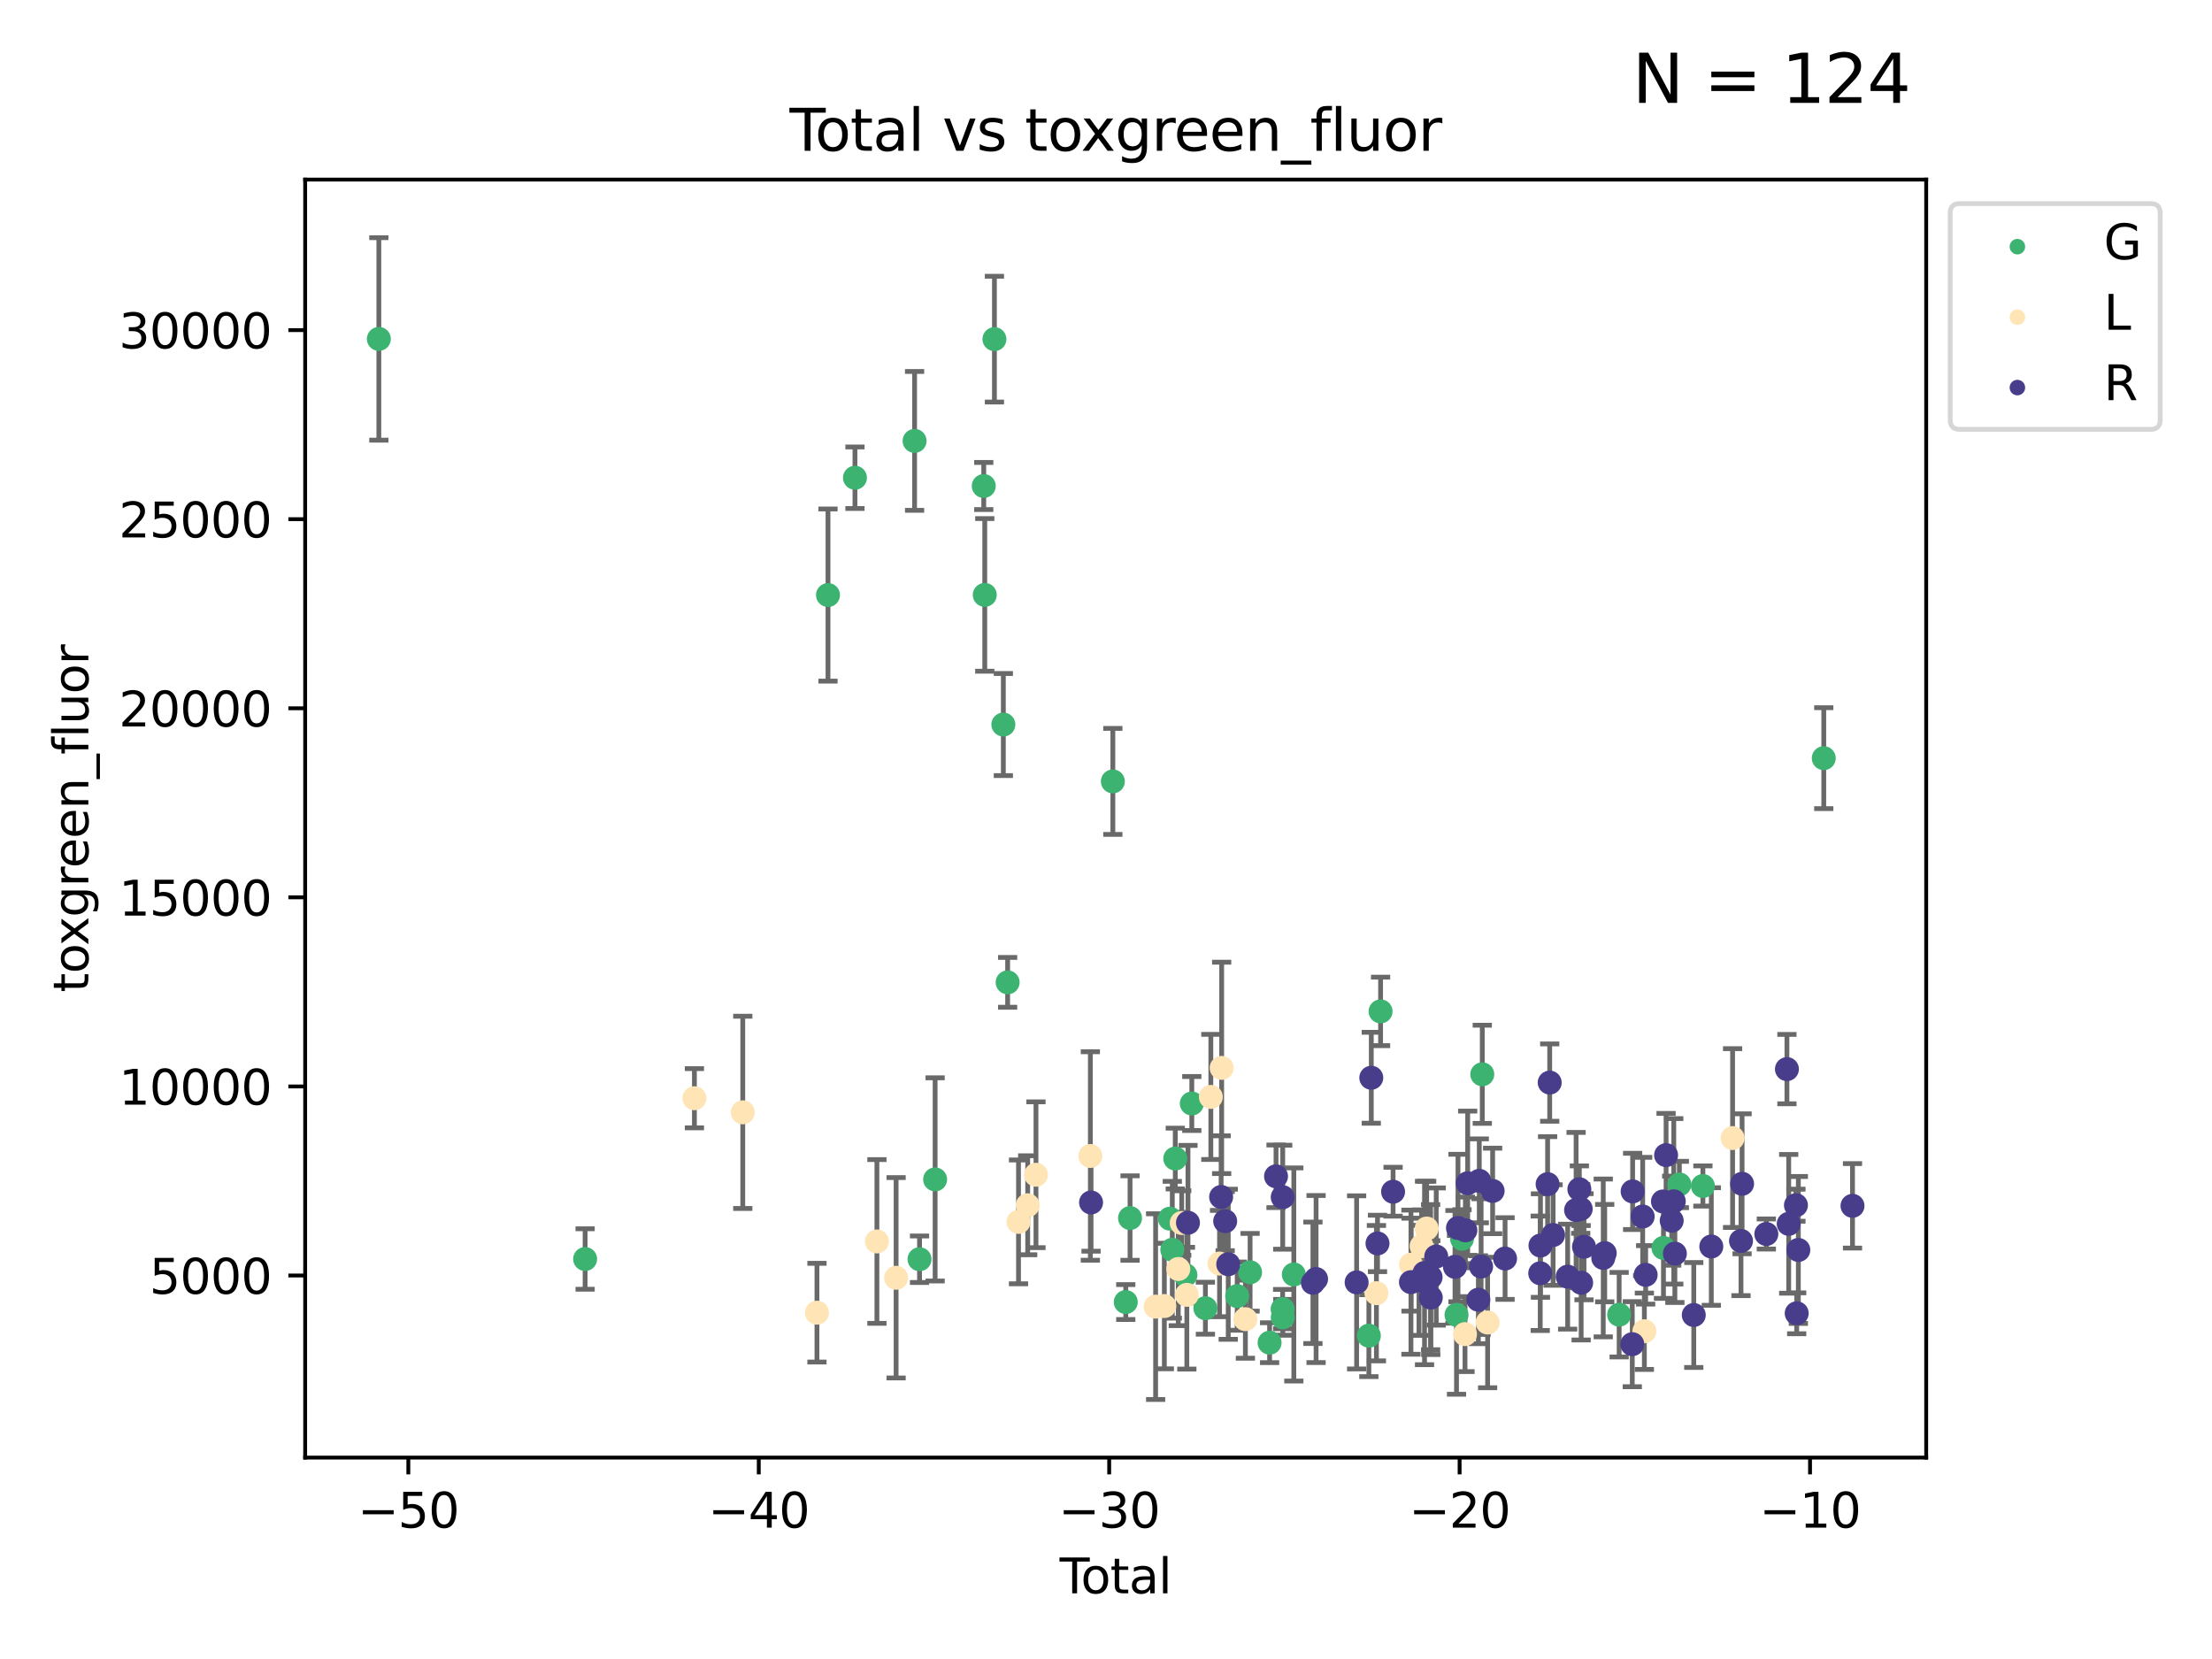 <?xml version="1.0" encoding="utf-8" standalone="no"?>
<!DOCTYPE svg PUBLIC "-//W3C//DTD SVG 1.1//EN"
  "http://www.w3.org/Graphics/SVG/1.1/DTD/svg11.dtd">
<svg xmlns:xlink="http://www.w3.org/1999/xlink" width="460.8pt" height="345.6pt" viewBox="0 0 460.8 345.6" xmlns="http://www.w3.org/2000/svg" version="1.1">
 <defs>
  <style type="text/css">*{stroke-linejoin: round; stroke-linecap: butt}</style>
 </defs>
 <g id="figure_1">
  <g id="patch_1">
   <path d="M 0 345.6 
L 460.8 345.6 
L 460.8 0 
L 0 0 
z
" style="fill: #ffffff"/>
  </g>
  <g id="axes_1">
   <g id="patch_2">
    <path d="M 63.571 303.64 
L 401.26 303.64 
L 401.26 37.411 
L 63.571 37.411 
z
" style="fill: #ffffff"/>
   </g>
   <g id="PathCollection_1">
    <defs>
     <path id="m78f20800bf" d="M 0 1.118 
C 0.297 1.118 0.581 1 0.791 0.791 
C 1 0.581 1.118 0.297 1.118 0 
C 1.118 -0.297 1 -0.581 0.791 -0.791 
C 0.581 -1 0.297 -1.118 0 -1.118 
C -0.297 -1.118 -0.581 -1 -0.791 -0.791 
C -1 -0.581 -1.118 -0.297 -1.118 0 
C -1.118 0.297 -1 0.581 -0.791 0.791 
C -0.581 1 -0.297 1.118 0 1.118 
z
" style="stroke: #3cb371"/>
    </defs>
    <g clip-path="url(#p7277fe7846)">
     <use xlink:href="#m78f20800bf" x="78.921" y="70.602" style="fill: #3cb371; stroke: #3cb371"/>
     <use xlink:href="#m78f20800bf" x="121.891" y="262.277" style="fill: #3cb371; stroke: #3cb371"/>
     <use xlink:href="#m78f20800bf" x="172.487" y="123.957" style="fill: #3cb371; stroke: #3cb371"/>
     <use xlink:href="#m78f20800bf" x="178.104" y="99.522" style="fill: #3cb371; stroke: #3cb371"/>
     <use xlink:href="#m78f20800bf" x="190.525" y="91.846" style="fill: #3cb371; stroke: #3cb371"/>
     <use xlink:href="#m78f20800bf" x="191.555" y="262.321" style="fill: #3cb371; stroke: #3cb371"/>
     <use xlink:href="#m78f20800bf" x="194.803" y="245.691" style="fill: #3cb371; stroke: #3cb371"/>
     <use xlink:href="#m78f20800bf" x="204.934" y="101.242" style="fill: #3cb371; stroke: #3cb371"/>
     <use xlink:href="#m78f20800bf" x="205.145" y="123.926" style="fill: #3cb371; stroke: #3cb371"/>
     <use xlink:href="#m78f20800bf" x="207.158" y="70.65" style="fill: #3cb371; stroke: #3cb371"/>
     <use xlink:href="#m78f20800bf" x="209.016" y="150.936" style="fill: #3cb371; stroke: #3cb371"/>
     <use xlink:href="#m78f20800bf" x="209.909" y="204.643" style="fill: #3cb371; stroke: #3cb371"/>
     <use xlink:href="#m78f20800bf" x="231.827" y="162.782" style="fill: #3cb371; stroke: #3cb371"/>
     <use xlink:href="#m78f20800bf" x="234.518" y="271.241" style="fill: #3cb371; stroke: #3cb371"/>
     <use xlink:href="#m78f20800bf" x="235.409" y="253.744" style="fill: #3cb371; stroke: #3cb371"/>
     <use xlink:href="#m78f20800bf" x="243.717" y="253.872" style="fill: #3cb371; stroke: #3cb371"/>
     <use xlink:href="#m78f20800bf" x="244.211" y="260.348" style="fill: #3cb371; stroke: #3cb371"/>
     <use xlink:href="#m78f20800bf" x="244.832" y="241.344" style="fill: #3cb371; stroke: #3cb371"/>
     <use xlink:href="#m78f20800bf" x="246.947" y="265.623" style="fill: #3cb371; stroke: #3cb371"/>
     <use xlink:href="#m78f20800bf" x="248.275" y="229.881" style="fill: #3cb371; stroke: #3cb371"/>
     <use xlink:href="#m78f20800bf" x="251.106" y="272.524" style="fill: #3cb371; stroke: #3cb371"/>
     <use xlink:href="#m78f20800bf" x="257.732" y="270.003" style="fill: #3cb371; stroke: #3cb371"/>
     <use xlink:href="#m78f20800bf" x="260.418" y="265.039" style="fill: #3cb371; stroke: #3cb371"/>
     <use xlink:href="#m78f20800bf" x="264.481" y="279.706" style="fill: #3cb371; stroke: #3cb371"/>
     <use xlink:href="#m78f20800bf" x="267.198" y="272.71" style="fill: #3cb371; stroke: #3cb371"/>
     <use xlink:href="#m78f20800bf" x="267.228" y="274.421" style="fill: #3cb371; stroke: #3cb371"/>
     <use xlink:href="#m78f20800bf" x="269.528" y="265.493" style="fill: #3cb371; stroke: #3cb371"/>
     <use xlink:href="#m78f20800bf" x="285.16" y="278.246" style="fill: #3cb371; stroke: #3cb371"/>
     <use xlink:href="#m78f20800bf" x="287.6" y="210.693" style="fill: #3cb371; stroke: #3cb371"/>
     <use xlink:href="#m78f20800bf" x="303.419" y="273.906" style="fill: #3cb371; stroke: #3cb371"/>
     <use xlink:href="#m78f20800bf" x="304.562" y="258.05" style="fill: #3cb371; stroke: #3cb371"/>
     <use xlink:href="#m78f20800bf" x="308.786" y="223.796" style="fill: #3cb371; stroke: #3cb371"/>
     <use xlink:href="#m78f20800bf" x="337.299" y="273.878" style="fill: #3cb371; stroke: #3cb371"/>
     <use xlink:href="#m78f20800bf" x="346.532" y="259.96" style="fill: #3cb371; stroke: #3cb371"/>
     <use xlink:href="#m78f20800bf" x="349.842" y="246.749" style="fill: #3cb371; stroke: #3cb371"/>
     <use xlink:href="#m78f20800bf" x="354.746" y="247.065" style="fill: #3cb371; stroke: #3cb371"/>
     <use xlink:href="#m78f20800bf" x="379.924" y="157.939" style="fill: #3cb371; stroke: #3cb371"/>
    </g>
   </g>
   <g id="PathCollection_2">
    <defs>
     <path id="m81d5b25aec" d="M 0 1.118 
C 0.297 1.118 0.581 1 0.791 0.791 
C 1 0.581 1.118 0.297 1.118 0 
C 1.118 -0.297 1 -0.581 0.791 -0.791 
C 0.581 -1 0.297 -1.118 0 -1.118 
C -0.297 -1.118 -0.581 -1 -0.791 -0.791 
C -1 -0.581 -1.118 -0.297 -1.118 0 
C -1.118 0.297 -1 0.581 -0.791 0.791 
C -0.581 1 -0.297 1.118 0 1.118 
z
" style="stroke: #ffe4b5"/>
    </defs>
    <g clip-path="url(#p7277fe7846)">
     <use xlink:href="#m81d5b25aec" x="144.659" y="228.783" style="fill: #ffe4b5; stroke: #ffe4b5"/>
     <use xlink:href="#m81d5b25aec" x="154.734" y="231.719" style="fill: #ffe4b5; stroke: #ffe4b5"/>
     <use xlink:href="#m81d5b25aec" x="170.186" y="273.455" style="fill: #ffe4b5; stroke: #ffe4b5"/>
     <use xlink:href="#m81d5b25aec" x="182.677" y="258.617" style="fill: #ffe4b5; stroke: #ffe4b5"/>
     <use xlink:href="#m81d5b25aec" x="186.675" y="266.184" style="fill: #ffe4b5; stroke: #ffe4b5"/>
     <use xlink:href="#m81d5b25aec" x="212.174" y="254.541" style="fill: #ffe4b5; stroke: #ffe4b5"/>
     <use xlink:href="#m81d5b25aec" x="214.091" y="251.076" style="fill: #ffe4b5; stroke: #ffe4b5"/>
     <use xlink:href="#m81d5b25aec" x="215.813" y="244.722" style="fill: #ffe4b5; stroke: #ffe4b5"/>
     <use xlink:href="#m81d5b25aec" x="227.141" y="240.811" style="fill: #ffe4b5; stroke: #ffe4b5"/>
     <use xlink:href="#m81d5b25aec" x="240.738" y="272.194" style="fill: #ffe4b5; stroke: #ffe4b5"/>
     <use xlink:href="#m81d5b25aec" x="242.556" y="272.07" style="fill: #ffe4b5; stroke: #ffe4b5"/>
     <use xlink:href="#m81d5b25aec" x="245.461" y="264.356" style="fill: #ffe4b5; stroke: #ffe4b5"/>
     <use xlink:href="#m81d5b25aec" x="246.176" y="254.768" style="fill: #ffe4b5; stroke: #ffe4b5"/>
     <use xlink:href="#m81d5b25aec" x="247.24" y="269.744" style="fill: #ffe4b5; stroke: #ffe4b5"/>
     <use xlink:href="#m81d5b25aec" x="252.24" y="228.508" style="fill: #ffe4b5; stroke: #ffe4b5"/>
     <use xlink:href="#m81d5b25aec" x="254.052" y="263.222" style="fill: #ffe4b5; stroke: #ffe4b5"/>
     <use xlink:href="#m81d5b25aec" x="254.496" y="222.46" style="fill: #ffe4b5; stroke: #ffe4b5"/>
     <use xlink:href="#m81d5b25aec" x="259.439" y="274.809" style="fill: #ffe4b5; stroke: #ffe4b5"/>
     <use xlink:href="#m81d5b25aec" x="286.733" y="269.394" style="fill: #ffe4b5; stroke: #ffe4b5"/>
     <use xlink:href="#m81d5b25aec" x="293.941" y="263.449" style="fill: #ffe4b5; stroke: #ffe4b5"/>
     <use xlink:href="#m81d5b25aec" x="296.145" y="259.595" style="fill: #ffe4b5; stroke: #ffe4b5"/>
     <use xlink:href="#m81d5b25aec" x="297.201" y="255.927" style="fill: #ffe4b5; stroke: #ffe4b5"/>
     <use xlink:href="#m81d5b25aec" x="305.188" y="277.918" style="fill: #ffe4b5; stroke: #ffe4b5"/>
     <use xlink:href="#m81d5b25aec" x="309.898" y="275.501" style="fill: #ffe4b5; stroke: #ffe4b5"/>
     <use xlink:href="#m81d5b25aec" x="342.552" y="277.324" style="fill: #ffe4b5; stroke: #ffe4b5"/>
     <use xlink:href="#m81d5b25aec" x="360.932" y="237.078" style="fill: #ffe4b5; stroke: #ffe4b5"/>
    </g>
   </g>
   <g id="PathCollection_3">
    <defs>
     <path id="md59683fadf" d="M 0 1.118 
C 0.297 1.118 0.581 1 0.791 0.791 
C 1 0.581 1.118 0.297 1.118 0 
C 1.118 -0.297 1 -0.581 0.791 -0.791 
C 0.581 -1 0.297 -1.118 0 -1.118 
C -0.297 -1.118 -0.581 -1 -0.791 -0.791 
C -1 -0.581 -1.118 -0.297 -1.118 0 
C -1.118 0.297 -1 0.581 -0.791 0.791 
C -0.581 1 -0.297 1.118 0 1.118 
z
" style="stroke: #483d8b"/>
    </defs>
    <g clip-path="url(#p7277fe7846)">
     <use xlink:href="#md59683fadf" x="227.287" y="250.498" style="fill: #483d8b; stroke: #483d8b"/>
     <use xlink:href="#md59683fadf" x="247.476" y="254.72" style="fill: #483d8b; stroke: #483d8b"/>
     <use xlink:href="#md59683fadf" x="254.384" y="249.351" style="fill: #483d8b; stroke: #483d8b"/>
     <use xlink:href="#md59683fadf" x="255.227" y="254.388" style="fill: #483d8b; stroke: #483d8b"/>
     <use xlink:href="#md59683fadf" x="255.865" y="263.367" style="fill: #483d8b; stroke: #483d8b"/>
     <use xlink:href="#md59683fadf" x="265.82" y="245.048" style="fill: #483d8b; stroke: #483d8b"/>
     <use xlink:href="#md59683fadf" x="267.215" y="249.395" style="fill: #483d8b; stroke: #483d8b"/>
     <use xlink:href="#md59683fadf" x="273.506" y="267.23" style="fill: #483d8b; stroke: #483d8b"/>
     <use xlink:href="#md59683fadf" x="274.163" y="266.443" style="fill: #483d8b; stroke: #483d8b"/>
     <use xlink:href="#md59683fadf" x="282.609" y="267.139" style="fill: #483d8b; stroke: #483d8b"/>
     <use xlink:href="#md59683fadf" x="285.664" y="224.515" style="fill: #483d8b; stroke: #483d8b"/>
     <use xlink:href="#md59683fadf" x="286.959" y="259.029" style="fill: #483d8b; stroke: #483d8b"/>
     <use xlink:href="#md59683fadf" x="290.204" y="248.257" style="fill: #483d8b; stroke: #483d8b"/>
     <use xlink:href="#md59683fadf" x="293.927" y="267.096" style="fill: #483d8b; stroke: #483d8b"/>
     <use xlink:href="#md59683fadf" x="295.604" y="266.725" style="fill: #483d8b; stroke: #483d8b"/>
     <use xlink:href="#md59683fadf" x="296.756" y="265.189" style="fill: #483d8b; stroke: #483d8b"/>
     <use xlink:href="#md59683fadf" x="298.02" y="266.057" style="fill: #483d8b; stroke: #483d8b"/>
     <use xlink:href="#md59683fadf" x="298.057" y="270.316" style="fill: #483d8b; stroke: #483d8b"/>
     <use xlink:href="#md59683fadf" x="299.194" y="261.758" style="fill: #483d8b; stroke: #483d8b"/>
     <use xlink:href="#md59683fadf" x="303.101" y="263.901" style="fill: #483d8b; stroke: #483d8b"/>
     <use xlink:href="#md59683fadf" x="303.725" y="255.815" style="fill: #483d8b; stroke: #483d8b"/>
     <use xlink:href="#md59683fadf" x="305.268" y="256.3" style="fill: #483d8b; stroke: #483d8b"/>
     <use xlink:href="#md59683fadf" x="305.744" y="246.494" style="fill: #483d8b; stroke: #483d8b"/>
     <use xlink:href="#md59683fadf" x="307.973" y="270.755" style="fill: #483d8b; stroke: #483d8b"/>
     <use xlink:href="#md59683fadf" x="308.162" y="245.991" style="fill: #483d8b; stroke: #483d8b"/>
     <use xlink:href="#md59683fadf" x="308.541" y="263.849" style="fill: #483d8b; stroke: #483d8b"/>
     <use xlink:href="#md59683fadf" x="310.942" y="248.094" style="fill: #483d8b; stroke: #483d8b"/>
     <use xlink:href="#md59683fadf" x="313.533" y="262.178" style="fill: #483d8b; stroke: #483d8b"/>
     <use xlink:href="#md59683fadf" x="320.858" y="265.25" style="fill: #483d8b; stroke: #483d8b"/>
     <use xlink:href="#md59683fadf" x="320.906" y="259.472" style="fill: #483d8b; stroke: #483d8b"/>
     <use xlink:href="#md59683fadf" x="322.395" y="246.681" style="fill: #483d8b; stroke: #483d8b"/>
     <use xlink:href="#md59683fadf" x="322.832" y="225.521" style="fill: #483d8b; stroke: #483d8b"/>
     <use xlink:href="#md59683fadf" x="323.537" y="257.274" style="fill: #483d8b; stroke: #483d8b"/>
     <use xlink:href="#md59683fadf" x="326.573" y="265.949" style="fill: #483d8b; stroke: #483d8b"/>
     <use xlink:href="#md59683fadf" x="328.33" y="252.081" style="fill: #483d8b; stroke: #483d8b"/>
     <use xlink:href="#md59683fadf" x="329.007" y="247.743" style="fill: #483d8b; stroke: #483d8b"/>
     <use xlink:href="#md59683fadf" x="329.292" y="251.838" style="fill: #483d8b; stroke: #483d8b"/>
     <use xlink:href="#md59683fadf" x="329.383" y="267.223" style="fill: #483d8b; stroke: #483d8b"/>
     <use xlink:href="#md59683fadf" x="329.977" y="259.72" style="fill: #483d8b; stroke: #483d8b"/>
     <use xlink:href="#md59683fadf" x="333.987" y="262.05" style="fill: #483d8b; stroke: #483d8b"/>
     <use xlink:href="#md59683fadf" x="334.293" y="261.048" style="fill: #483d8b; stroke: #483d8b"/>
     <use xlink:href="#md59683fadf" x="340.034" y="280.018" style="fill: #483d8b; stroke: #483d8b"/>
     <use xlink:href="#md59683fadf" x="340.107" y="248.192" style="fill: #483d8b; stroke: #483d8b"/>
     <use xlink:href="#md59683fadf" x="342.2" y="253.423" style="fill: #483d8b; stroke: #483d8b"/>
     <use xlink:href="#md59683fadf" x="342.821" y="265.576" style="fill: #483d8b; stroke: #483d8b"/>
     <use xlink:href="#md59683fadf" x="346.424" y="250.286" style="fill: #483d8b; stroke: #483d8b"/>
     <use xlink:href="#md59683fadf" x="347.076" y="240.633" style="fill: #483d8b; stroke: #483d8b"/>
     <use xlink:href="#md59683fadf" x="348.246" y="254.289" style="fill: #483d8b; stroke: #483d8b"/>
     <use xlink:href="#md59683fadf" x="348.679" y="250.253" style="fill: #483d8b; stroke: #483d8b"/>
     <use xlink:href="#md59683fadf" x="348.906" y="261.153" style="fill: #483d8b; stroke: #483d8b"/>
     <use xlink:href="#md59683fadf" x="352.843" y="273.939" style="fill: #483d8b; stroke: #483d8b"/>
     <use xlink:href="#md59683fadf" x="356.496" y="259.671" style="fill: #483d8b; stroke: #483d8b"/>
     <use xlink:href="#md59683fadf" x="362.682" y="258.511" style="fill: #483d8b; stroke: #483d8b"/>
     <use xlink:href="#md59683fadf" x="362.908" y="246.608" style="fill: #483d8b; stroke: #483d8b"/>
     <use xlink:href="#md59683fadf" x="367.96" y="257.067" style="fill: #483d8b; stroke: #483d8b"/>
     <use xlink:href="#md59683fadf" x="372.249" y="222.715" style="fill: #483d8b; stroke: #483d8b"/>
     <use xlink:href="#md59683fadf" x="372.622" y="254.944" style="fill: #483d8b; stroke: #483d8b"/>
     <use xlink:href="#md59683fadf" x="374.127" y="251.067" style="fill: #483d8b; stroke: #483d8b"/>
     <use xlink:href="#md59683fadf" x="374.285" y="273.584" style="fill: #483d8b; stroke: #483d8b"/>
     <use xlink:href="#md59683fadf" x="374.628" y="260.389" style="fill: #483d8b; stroke: #483d8b"/>
     <use xlink:href="#md59683fadf" x="385.911" y="251.196" style="fill: #483d8b; stroke: #483d8b"/>
    </g>
   </g>
   <g id="matplotlib.axis_1">
    <g id="xtick_1">
     <g id="line2d_1">
      <defs>
       <path id="m537da3e399" d="M 0 0 
L 0 3.5 
" style="stroke: #000000; stroke-width: 0.8"/>
      </defs>
      <g>
       <use xlink:href="#m537da3e399" x="85.064" y="303.64" style="stroke: #000000; stroke-width: 0.8"/>
      </g>
     </g>
     <g id="text_1">
      <!-- −50 -->
      <g transform="translate(74.512 318.238)scale(0.1 -0.1)">
       <defs>
        <path id="DejaVuSans-2212" d="M 678 2272 
L 4684 2272 
L 4684 1741 
L 678 1741 
L 678 2272 
z
" transform="scale(0.016)"/>
        <path id="DejaVuSans-35" d="M 691 4666 
L 3169 4666 
L 3169 4134 
L 1269 4134 
L 1269 2991 
Q 1406 3038 1543 3061 
Q 1681 3084 1819 3084 
Q 2600 3084 3056 2656 
Q 3513 2228 3513 1497 
Q 3513 744 3044 326 
Q 2575 -91 1722 -91 
Q 1428 -91 1123 -41 
Q 819 9 494 109 
L 494 744 
Q 775 591 1075 516 
Q 1375 441 1709 441 
Q 2250 441 2565 725 
Q 2881 1009 2881 1497 
Q 2881 1984 2565 2268 
Q 2250 2553 1709 2553 
Q 1456 2553 1204 2497 
Q 953 2441 691 2322 
L 691 4666 
z
" transform="scale(0.016)"/>
        <path id="DejaVuSans-30" d="M 2034 4250 
Q 1547 4250 1301 3770 
Q 1056 3291 1056 2328 
Q 1056 1369 1301 889 
Q 1547 409 2034 409 
Q 2525 409 2770 889 
Q 3016 1369 3016 2328 
Q 3016 3291 2770 3770 
Q 2525 4250 2034 4250 
z
M 2034 4750 
Q 2819 4750 3233 4129 
Q 3647 3509 3647 2328 
Q 3647 1150 3233 529 
Q 2819 -91 2034 -91 
Q 1250 -91 836 529 
Q 422 1150 422 2328 
Q 422 3509 836 4129 
Q 1250 4750 2034 4750 
z
" transform="scale(0.016)"/>
       </defs>
       <use xlink:href="#DejaVuSans-2212"/>
       <use xlink:href="#DejaVuSans-35" x="83.789"/>
       <use xlink:href="#DejaVuSans-30" x="147.412"/>
      </g>
     </g>
    </g>
    <g id="xtick_2">
     <g id="line2d_2">
      <g>
       <use xlink:href="#m537da3e399" x="158.064" y="303.64" style="stroke: #000000; stroke-width: 0.8"/>
      </g>
     </g>
     <g id="text_2">
      <!-- −40 -->
      <g transform="translate(147.512 318.238)scale(0.1 -0.1)">
       <defs>
        <path id="DejaVuSans-34" d="M 2419 4116 
L 825 1625 
L 2419 1625 
L 2419 4116 
z
M 2253 4666 
L 3047 4666 
L 3047 1625 
L 3713 1625 
L 3713 1100 
L 3047 1100 
L 3047 0 
L 2419 0 
L 2419 1100 
L 313 1100 
L 313 1709 
L 2253 4666 
z
" transform="scale(0.016)"/>
       </defs>
       <use xlink:href="#DejaVuSans-2212"/>
       <use xlink:href="#DejaVuSans-34" x="83.789"/>
       <use xlink:href="#DejaVuSans-30" x="147.412"/>
      </g>
     </g>
    </g>
    <g id="xtick_3">
     <g id="line2d_3">
      <g>
       <use xlink:href="#m537da3e399" x="231.064" y="303.64" style="stroke: #000000; stroke-width: 0.8"/>
      </g>
     </g>
     <g id="text_3">
      <!-- −30 -->
      <g transform="translate(220.511 318.238)scale(0.1 -0.1)">
       <defs>
        <path id="DejaVuSans-33" d="M 2597 2516 
Q 3050 2419 3304 2112 
Q 3559 1806 3559 1356 
Q 3559 666 3084 287 
Q 2609 -91 1734 -91 
Q 1441 -91 1130 -33 
Q 819 25 488 141 
L 488 750 
Q 750 597 1062 519 
Q 1375 441 1716 441 
Q 2309 441 2620 675 
Q 2931 909 2931 1356 
Q 2931 1769 2642 2001 
Q 2353 2234 1838 2234 
L 1294 2234 
L 1294 2753 
L 1863 2753 
Q 2328 2753 2575 2939 
Q 2822 3125 2822 3475 
Q 2822 3834 2567 4026 
Q 2313 4219 1838 4219 
Q 1578 4219 1281 4162 
Q 984 4106 628 3988 
L 628 4550 
Q 988 4650 1302 4700 
Q 1616 4750 1894 4750 
Q 2613 4750 3031 4423 
Q 3450 4097 3450 3541 
Q 3450 3153 3228 2886 
Q 3006 2619 2597 2516 
z
" transform="scale(0.016)"/>
       </defs>
       <use xlink:href="#DejaVuSans-2212"/>
       <use xlink:href="#DejaVuSans-33" x="83.789"/>
       <use xlink:href="#DejaVuSans-30" x="147.412"/>
      </g>
     </g>
    </g>
    <g id="xtick_4">
     <g id="line2d_4">
      <g>
       <use xlink:href="#m537da3e399" x="304.063" y="303.64" style="stroke: #000000; stroke-width: 0.8"/>
      </g>
     </g>
     <g id="text_4">
      <!-- −20 -->
      <g transform="translate(293.511 318.238)scale(0.1 -0.1)">
       <defs>
        <path id="DejaVuSans-32" d="M 1228 531 
L 3431 531 
L 3431 0 
L 469 0 
L 469 531 
Q 828 903 1448 1529 
Q 2069 2156 2228 2338 
Q 2531 2678 2651 2914 
Q 2772 3150 2772 3378 
Q 2772 3750 2511 3984 
Q 2250 4219 1831 4219 
Q 1534 4219 1204 4116 
Q 875 4013 500 3803 
L 500 4441 
Q 881 4594 1212 4672 
Q 1544 4750 1819 4750 
Q 2544 4750 2975 4387 
Q 3406 4025 3406 3419 
Q 3406 3131 3298 2873 
Q 3191 2616 2906 2266 
Q 2828 2175 2409 1742 
Q 1991 1309 1228 531 
z
" transform="scale(0.016)"/>
       </defs>
       <use xlink:href="#DejaVuSans-2212"/>
       <use xlink:href="#DejaVuSans-32" x="83.789"/>
       <use xlink:href="#DejaVuSans-30" x="147.412"/>
      </g>
     </g>
    </g>
    <g id="xtick_5">
     <g id="line2d_5">
      <g>
       <use xlink:href="#m537da3e399" x="377.063" y="303.64" style="stroke: #000000; stroke-width: 0.8"/>
      </g>
     </g>
     <g id="text_5">
      <!-- −10 -->
      <g transform="translate(366.511 318.238)scale(0.1 -0.1)">
       <defs>
        <path id="DejaVuSans-31" d="M 794 531 
L 1825 531 
L 1825 4091 
L 703 3866 
L 703 4441 
L 1819 4666 
L 2450 4666 
L 2450 531 
L 3481 531 
L 3481 0 
L 794 0 
L 794 531 
z
" transform="scale(0.016)"/>
       </defs>
       <use xlink:href="#DejaVuSans-2212"/>
       <use xlink:href="#DejaVuSans-31" x="83.789"/>
       <use xlink:href="#DejaVuSans-30" x="147.412"/>
      </g>
     </g>
    </g>
    <g id="text_6">
     <!-- Total -->
     <g transform="translate(220.739 331.917)scale(0.1 -0.1)">
      <defs>
       <path id="DejaVuSans-54" d="M -19 4666 
L 3928 4666 
L 3928 4134 
L 2272 4134 
L 2272 0 
L 1638 0 
L 1638 4134 
L -19 4134 
L -19 4666 
z
" transform="scale(0.016)"/>
       <path id="DejaVuSans-6f" d="M 1959 3097 
Q 1497 3097 1228 2736 
Q 959 2375 959 1747 
Q 959 1119 1226 758 
Q 1494 397 1959 397 
Q 2419 397 2687 759 
Q 2956 1122 2956 1747 
Q 2956 2369 2687 2733 
Q 2419 3097 1959 3097 
z
M 1959 3584 
Q 2709 3584 3137 3096 
Q 3566 2609 3566 1747 
Q 3566 888 3137 398 
Q 2709 -91 1959 -91 
Q 1206 -91 779 398 
Q 353 888 353 1747 
Q 353 2609 779 3096 
Q 1206 3584 1959 3584 
z
" transform="scale(0.016)"/>
       <path id="DejaVuSans-74" d="M 1172 4494 
L 1172 3500 
L 2356 3500 
L 2356 3053 
L 1172 3053 
L 1172 1153 
Q 1172 725 1289 603 
Q 1406 481 1766 481 
L 2356 481 
L 2356 0 
L 1766 0 
Q 1100 0 847 248 
Q 594 497 594 1153 
L 594 3053 
L 172 3053 
L 172 3500 
L 594 3500 
L 594 4494 
L 1172 4494 
z
" transform="scale(0.016)"/>
       <path id="DejaVuSans-61" d="M 2194 1759 
Q 1497 1759 1228 1600 
Q 959 1441 959 1056 
Q 959 750 1161 570 
Q 1363 391 1709 391 
Q 2188 391 2477 730 
Q 2766 1069 2766 1631 
L 2766 1759 
L 2194 1759 
z
M 3341 1997 
L 3341 0 
L 2766 0 
L 2766 531 
Q 2569 213 2275 61 
Q 1981 -91 1556 -91 
Q 1019 -91 701 211 
Q 384 513 384 1019 
Q 384 1609 779 1909 
Q 1175 2209 1959 2209 
L 2766 2209 
L 2766 2266 
Q 2766 2663 2505 2880 
Q 2244 3097 1772 3097 
Q 1472 3097 1187 3025 
Q 903 2953 641 2809 
L 641 3341 
Q 956 3463 1253 3523 
Q 1550 3584 1831 3584 
Q 2591 3584 2966 3190 
Q 3341 2797 3341 1997 
z
" transform="scale(0.016)"/>
       <path id="DejaVuSans-6c" d="M 603 4863 
L 1178 4863 
L 1178 0 
L 603 0 
L 603 4863 
z
" transform="scale(0.016)"/>
      </defs>
      <use xlink:href="#DejaVuSans-54"/>
      <use xlink:href="#DejaVuSans-6f" x="44.084"/>
      <use xlink:href="#DejaVuSans-74" x="105.266"/>
      <use xlink:href="#DejaVuSans-61" x="144.475"/>
      <use xlink:href="#DejaVuSans-6c" x="205.754"/>
     </g>
    </g>
   </g>
   <g id="matplotlib.axis_2">
    <g id="ytick_1">
     <g id="line2d_6">
      <defs>
       <path id="mf0fe4bf6d4" d="M 0 0 
L -3.5 0 
" style="stroke: #000000; stroke-width: 0.8"/>
      </defs>
      <g>
       <use xlink:href="#mf0fe4bf6d4" x="63.571" y="265.711" style="stroke: #000000; stroke-width: 0.8"/>
      </g>
     </g>
     <g id="text_7">
      <!-- 5000 -->
      <g transform="translate(31.121 269.51)scale(0.1 -0.1)">
       <use xlink:href="#DejaVuSans-35"/>
       <use xlink:href="#DejaVuSans-30" x="63.623"/>
       <use xlink:href="#DejaVuSans-30" x="127.246"/>
       <use xlink:href="#DejaVuSans-30" x="190.869"/>
      </g>
     </g>
    </g>
    <g id="ytick_2">
     <g id="line2d_7">
      <g>
       <use xlink:href="#mf0fe4bf6d4" x="63.571" y="226.322" style="stroke: #000000; stroke-width: 0.8"/>
      </g>
     </g>
     <g id="text_8">
      <!-- 10000 -->
      <g transform="translate(24.759 230.121)scale(0.1 -0.1)">
       <use xlink:href="#DejaVuSans-31"/>
       <use xlink:href="#DejaVuSans-30" x="63.623"/>
       <use xlink:href="#DejaVuSans-30" x="127.246"/>
       <use xlink:href="#DejaVuSans-30" x="190.869"/>
       <use xlink:href="#DejaVuSans-30" x="254.492"/>
      </g>
     </g>
    </g>
    <g id="ytick_3">
     <g id="line2d_8">
      <g>
       <use xlink:href="#mf0fe4bf6d4" x="63.571" y="186.933" style="stroke: #000000; stroke-width: 0.8"/>
      </g>
     </g>
     <g id="text_9">
      <!-- 15000 -->
      <g transform="translate(24.759 190.732)scale(0.1 -0.1)">
       <use xlink:href="#DejaVuSans-31"/>
       <use xlink:href="#DejaVuSans-35" x="63.623"/>
       <use xlink:href="#DejaVuSans-30" x="127.246"/>
       <use xlink:href="#DejaVuSans-30" x="190.869"/>
       <use xlink:href="#DejaVuSans-30" x="254.492"/>
      </g>
     </g>
    </g>
    <g id="ytick_4">
     <g id="line2d_9">
      <g>
       <use xlink:href="#mf0fe4bf6d4" x="63.571" y="147.543" style="stroke: #000000; stroke-width: 0.8"/>
      </g>
     </g>
     <g id="text_10">
      <!-- 20000 -->
      <g transform="translate(24.759 151.343)scale(0.1 -0.1)">
       <use xlink:href="#DejaVuSans-32"/>
       <use xlink:href="#DejaVuSans-30" x="63.623"/>
       <use xlink:href="#DejaVuSans-30" x="127.246"/>
       <use xlink:href="#DejaVuSans-30" x="190.869"/>
       <use xlink:href="#DejaVuSans-30" x="254.492"/>
      </g>
     </g>
    </g>
    <g id="ytick_5">
     <g id="line2d_10">
      <g>
       <use xlink:href="#mf0fe4bf6d4" x="63.571" y="108.154" style="stroke: #000000; stroke-width: 0.8"/>
      </g>
     </g>
     <g id="text_11">
      <!-- 25000 -->
      <g transform="translate(24.759 111.953)scale(0.1 -0.1)">
       <use xlink:href="#DejaVuSans-32"/>
       <use xlink:href="#DejaVuSans-35" x="63.623"/>
       <use xlink:href="#DejaVuSans-30" x="127.246"/>
       <use xlink:href="#DejaVuSans-30" x="190.869"/>
       <use xlink:href="#DejaVuSans-30" x="254.492"/>
      </g>
     </g>
    </g>
    <g id="ytick_6">
     <g id="line2d_11">
      <g>
       <use xlink:href="#mf0fe4bf6d4" x="63.571" y="68.765" style="stroke: #000000; stroke-width: 0.8"/>
      </g>
     </g>
     <g id="text_12">
      <!-- 30000 -->
      <g transform="translate(24.759 72.564)scale(0.1 -0.1)">
       <use xlink:href="#DejaVuSans-33"/>
       <use xlink:href="#DejaVuSans-30" x="63.623"/>
       <use xlink:href="#DejaVuSans-30" x="127.246"/>
       <use xlink:href="#DejaVuSans-30" x="190.869"/>
       <use xlink:href="#DejaVuSans-30" x="254.492"/>
      </g>
     </g>
    </g>
    <g id="text_13">
     <!-- toxgreen_fluor -->
     <g transform="translate(18.401 206.72)rotate(-90)scale(0.1 -0.1)">
      <defs>
       <path id="DejaVuSans-78" d="M 3513 3500 
L 2247 1797 
L 3578 0 
L 2900 0 
L 1881 1375 
L 863 0 
L 184 0 
L 1544 1831 
L 300 3500 
L 978 3500 
L 1906 2253 
L 2834 3500 
L 3513 3500 
z
" transform="scale(0.016)"/>
       <path id="DejaVuSans-67" d="M 2906 1791 
Q 2906 2416 2648 2759 
Q 2391 3103 1925 3103 
Q 1463 3103 1205 2759 
Q 947 2416 947 1791 
Q 947 1169 1205 825 
Q 1463 481 1925 481 
Q 2391 481 2648 825 
Q 2906 1169 2906 1791 
z
M 3481 434 
Q 3481 -459 3084 -895 
Q 2688 -1331 1869 -1331 
Q 1566 -1331 1297 -1286 
Q 1028 -1241 775 -1147 
L 775 -588 
Q 1028 -725 1275 -790 
Q 1522 -856 1778 -856 
Q 2344 -856 2625 -561 
Q 2906 -266 2906 331 
L 2906 616 
Q 2728 306 2450 153 
Q 2172 0 1784 0 
Q 1141 0 747 490 
Q 353 981 353 1791 
Q 353 2603 747 3093 
Q 1141 3584 1784 3584 
Q 2172 3584 2450 3431 
Q 2728 3278 2906 2969 
L 2906 3500 
L 3481 3500 
L 3481 434 
z
" transform="scale(0.016)"/>
       <path id="DejaVuSans-72" d="M 2631 2963 
Q 2534 3019 2420 3045 
Q 2306 3072 2169 3072 
Q 1681 3072 1420 2755 
Q 1159 2438 1159 1844 
L 1159 0 
L 581 0 
L 581 3500 
L 1159 3500 
L 1159 2956 
Q 1341 3275 1631 3429 
Q 1922 3584 2338 3584 
Q 2397 3584 2469 3576 
Q 2541 3569 2628 3553 
L 2631 2963 
z
" transform="scale(0.016)"/>
       <path id="DejaVuSans-65" d="M 3597 1894 
L 3597 1613 
L 953 1613 
Q 991 1019 1311 708 
Q 1631 397 2203 397 
Q 2534 397 2845 478 
Q 3156 559 3463 722 
L 3463 178 
Q 3153 47 2828 -22 
Q 2503 -91 2169 -91 
Q 1331 -91 842 396 
Q 353 884 353 1716 
Q 353 2575 817 3079 
Q 1281 3584 2069 3584 
Q 2775 3584 3186 3129 
Q 3597 2675 3597 1894 
z
M 3022 2063 
Q 3016 2534 2758 2815 
Q 2500 3097 2075 3097 
Q 1594 3097 1305 2825 
Q 1016 2553 972 2059 
L 3022 2063 
z
" transform="scale(0.016)"/>
       <path id="DejaVuSans-6e" d="M 3513 2113 
L 3513 0 
L 2938 0 
L 2938 2094 
Q 2938 2591 2744 2837 
Q 2550 3084 2163 3084 
Q 1697 3084 1428 2787 
Q 1159 2491 1159 1978 
L 1159 0 
L 581 0 
L 581 3500 
L 1159 3500 
L 1159 2956 
Q 1366 3272 1645 3428 
Q 1925 3584 2291 3584 
Q 2894 3584 3203 3211 
Q 3513 2838 3513 2113 
z
" transform="scale(0.016)"/>
       <path id="DejaVuSans-5f" d="M 3263 -1063 
L 3263 -1509 
L -63 -1509 
L -63 -1063 
L 3263 -1063 
z
" transform="scale(0.016)"/>
       <path id="DejaVuSans-66" d="M 2375 4863 
L 2375 4384 
L 1825 4384 
Q 1516 4384 1395 4259 
Q 1275 4134 1275 3809 
L 1275 3500 
L 2222 3500 
L 2222 3053 
L 1275 3053 
L 1275 0 
L 697 0 
L 697 3053 
L 147 3053 
L 147 3500 
L 697 3500 
L 697 3744 
Q 697 4328 969 4595 
Q 1241 4863 1831 4863 
L 2375 4863 
z
" transform="scale(0.016)"/>
       <path id="DejaVuSans-75" d="M 544 1381 
L 544 3500 
L 1119 3500 
L 1119 1403 
Q 1119 906 1312 657 
Q 1506 409 1894 409 
Q 2359 409 2629 706 
Q 2900 1003 2900 1516 
L 2900 3500 
L 3475 3500 
L 3475 0 
L 2900 0 
L 2900 538 
Q 2691 219 2414 64 
Q 2138 -91 1772 -91 
Q 1169 -91 856 284 
Q 544 659 544 1381 
z
M 1991 3584 
L 1991 3584 
z
" transform="scale(0.016)"/>
      </defs>
      <use xlink:href="#DejaVuSans-74"/>
      <use xlink:href="#DejaVuSans-6f" x="39.209"/>
      <use xlink:href="#DejaVuSans-78" x="97.266"/>
      <use xlink:href="#DejaVuSans-67" x="156.445"/>
      <use xlink:href="#DejaVuSans-72" x="219.922"/>
      <use xlink:href="#DejaVuSans-65" x="258.785"/>
      <use xlink:href="#DejaVuSans-65" x="320.309"/>
      <use xlink:href="#DejaVuSans-6e" x="381.832"/>
      <use xlink:href="#DejaVuSans-5f" x="445.211"/>
      <use xlink:href="#DejaVuSans-66" x="495.211"/>
      <use xlink:href="#DejaVuSans-6c" x="530.416"/>
      <use xlink:href="#DejaVuSans-75" x="558.199"/>
      <use xlink:href="#DejaVuSans-6f" x="621.578"/>
      <use xlink:href="#DejaVuSans-72" x="682.76"/>
     </g>
    </g>
   </g>
   <g id="LineCollection_1">
    <path d="M 78.921 91.691 
L 78.921 49.513 
" clip-path="url(#p7277fe7846)" style="fill: none; stroke: #696969"/>
    <path d="M 121.891 268.573 
L 121.891 255.981 
" clip-path="url(#p7277fe7846)" style="fill: none; stroke: #696969"/>
    <path d="M 172.487 141.889 
L 172.487 106.026 
" clip-path="url(#p7277fe7846)" style="fill: none; stroke: #696969"/>
    <path d="M 178.104 105.929 
L 178.104 93.115 
" clip-path="url(#p7277fe7846)" style="fill: none; stroke: #696969"/>
    <path d="M 190.525 106.309 
L 190.525 77.383 
" clip-path="url(#p7277fe7846)" style="fill: none; stroke: #696969"/>
    <path d="M 191.555 267.165 
L 191.555 257.478 
" clip-path="url(#p7277fe7846)" style="fill: none; stroke: #696969"/>
    <path d="M 194.803 266.854 
L 194.803 224.528 
" clip-path="url(#p7277fe7846)" style="fill: none; stroke: #696969"/>
    <path d="M 204.934 106.147 
L 204.934 96.337 
" clip-path="url(#p7277fe7846)" style="fill: none; stroke: #696969"/>
    <path d="M 205.145 139.824 
L 205.145 108.029 
" clip-path="url(#p7277fe7846)" style="fill: none; stroke: #696969"/>
    <path d="M 207.158 83.751 
L 207.158 57.549 
" clip-path="url(#p7277fe7846)" style="fill: none; stroke: #696969"/>
    <path d="M 209.016 161.566 
L 209.016 140.306 
" clip-path="url(#p7277fe7846)" style="fill: none; stroke: #696969"/>
    <path d="M 209.909 209.829 
L 209.909 199.456 
" clip-path="url(#p7277fe7846)" style="fill: none; stroke: #696969"/>
    <path d="M 231.827 173.823 
L 231.827 151.742 
" clip-path="url(#p7277fe7846)" style="fill: none; stroke: #696969"/>
    <path d="M 234.518 274.878 
L 234.518 267.603 
" clip-path="url(#p7277fe7846)" style="fill: none; stroke: #696969"/>
    <path d="M 235.409 262.543 
L 235.409 244.944 
" clip-path="url(#p7277fe7846)" style="fill: none; stroke: #696969"/>
    <path d="M 243.717 254.541 
L 243.717 253.203 
" clip-path="url(#p7277fe7846)" style="fill: none; stroke: #696969"/>
    <path d="M 244.211 274.596 
L 244.211 246.1 
" clip-path="url(#p7277fe7846)" style="fill: none; stroke: #696969"/>
    <path d="M 244.832 247.677 
L 244.832 235.011 
" clip-path="url(#p7277fe7846)" style="fill: none; stroke: #696969"/>
    <path d="M 246.947 271.406 
L 246.947 259.84 
" clip-path="url(#p7277fe7846)" style="fill: none; stroke: #696969"/>
    <path d="M 248.275 235.505 
L 248.275 224.258 
" clip-path="url(#p7277fe7846)" style="fill: none; stroke: #696969"/>
    <path d="M 251.106 277.939 
L 251.106 267.109 
" clip-path="url(#p7277fe7846)" style="fill: none; stroke: #696969"/>
    <path d="M 257.732 277.111 
L 257.732 262.896 
" clip-path="url(#p7277fe7846)" style="fill: none; stroke: #696969"/>
    <path d="M 260.418 273.133 
L 260.418 256.945 
" clip-path="url(#p7277fe7846)" style="fill: none; stroke: #696969"/>
    <path d="M 264.481 283.861 
L 264.481 275.551 
" clip-path="url(#p7277fe7846)" style="fill: none; stroke: #696969"/>
    <path d="M 267.198 276.808 
L 267.198 268.612 
" clip-path="url(#p7277fe7846)" style="fill: none; stroke: #696969"/>
    <path d="M 267.228 278.152 
L 267.228 270.69 
" clip-path="url(#p7277fe7846)" style="fill: none; stroke: #696969"/>
    <path d="M 269.528 287.692 
L 269.528 243.293 
" clip-path="url(#p7277fe7846)" style="fill: none; stroke: #696969"/>
    <path d="M 285.16 286.775 
L 285.16 269.716 
" clip-path="url(#p7277fe7846)" style="fill: none; stroke: #696969"/>
    <path d="M 287.6 217.831 
L 287.6 203.556 
" clip-path="url(#p7277fe7846)" style="fill: none; stroke: #696969"/>
    <path d="M 303.419 290.444 
L 303.419 257.369 
" clip-path="url(#p7277fe7846)" style="fill: none; stroke: #696969"/>
    <path d="M 304.562 264.099 
L 304.562 252.001 
" clip-path="url(#p7277fe7846)" style="fill: none; stroke: #696969"/>
    <path d="M 308.786 234.019 
L 308.786 213.574 
" clip-path="url(#p7277fe7846)" style="fill: none; stroke: #696969"/>
    <path d="M 337.299 282.683 
L 337.299 265.074 
" clip-path="url(#p7277fe7846)" style="fill: none; stroke: #696969"/>
    <path d="M 346.532 270.476 
L 346.532 249.444 
" clip-path="url(#p7277fe7846)" style="fill: none; stroke: #696969"/>
    <path d="M 349.842 251.571 
L 349.842 241.928 
" clip-path="url(#p7277fe7846)" style="fill: none; stroke: #696969"/>
    <path d="M 354.746 251.252 
L 354.746 242.877 
" clip-path="url(#p7277fe7846)" style="fill: none; stroke: #696969"/>
    <path d="M 379.924 168.452 
L 379.924 147.426 
" clip-path="url(#p7277fe7846)" style="fill: none; stroke: #696969"/>
   </g>
   <g id="line2d_12">
    <defs>
     <path id="m290b91d057" d="M 2 0 
L -2 -0 
" style="stroke: #696969"/>
    </defs>
    <g clip-path="url(#p7277fe7846)">
     <use xlink:href="#m290b91d057" x="78.921" y="91.691" style="fill: #696969; stroke: #696969"/>
     <use xlink:href="#m290b91d057" x="121.891" y="268.573" style="fill: #696969; stroke: #696969"/>
     <use xlink:href="#m290b91d057" x="172.487" y="141.889" style="fill: #696969; stroke: #696969"/>
     <use xlink:href="#m290b91d057" x="178.104" y="105.929" style="fill: #696969; stroke: #696969"/>
     <use xlink:href="#m290b91d057" x="190.525" y="106.309" style="fill: #696969; stroke: #696969"/>
     <use xlink:href="#m290b91d057" x="191.555" y="267.165" style="fill: #696969; stroke: #696969"/>
     <use xlink:href="#m290b91d057" x="194.803" y="266.854" style="fill: #696969; stroke: #696969"/>
     <use xlink:href="#m290b91d057" x="204.934" y="106.147" style="fill: #696969; stroke: #696969"/>
     <use xlink:href="#m290b91d057" x="205.145" y="139.824" style="fill: #696969; stroke: #696969"/>
     <use xlink:href="#m290b91d057" x="207.158" y="83.751" style="fill: #696969; stroke: #696969"/>
     <use xlink:href="#m290b91d057" x="209.016" y="161.566" style="fill: #696969; stroke: #696969"/>
     <use xlink:href="#m290b91d057" x="209.909" y="209.829" style="fill: #696969; stroke: #696969"/>
     <use xlink:href="#m290b91d057" x="231.827" y="173.823" style="fill: #696969; stroke: #696969"/>
     <use xlink:href="#m290b91d057" x="234.518" y="274.878" style="fill: #696969; stroke: #696969"/>
     <use xlink:href="#m290b91d057" x="235.409" y="262.543" style="fill: #696969; stroke: #696969"/>
     <use xlink:href="#m290b91d057" x="243.717" y="254.541" style="fill: #696969; stroke: #696969"/>
     <use xlink:href="#m290b91d057" x="244.211" y="274.596" style="fill: #696969; stroke: #696969"/>
     <use xlink:href="#m290b91d057" x="244.832" y="247.677" style="fill: #696969; stroke: #696969"/>
     <use xlink:href="#m290b91d057" x="246.947" y="271.406" style="fill: #696969; stroke: #696969"/>
     <use xlink:href="#m290b91d057" x="248.275" y="235.505" style="fill: #696969; stroke: #696969"/>
     <use xlink:href="#m290b91d057" x="251.106" y="277.939" style="fill: #696969; stroke: #696969"/>
     <use xlink:href="#m290b91d057" x="257.732" y="277.111" style="fill: #696969; stroke: #696969"/>
     <use xlink:href="#m290b91d057" x="260.418" y="273.133" style="fill: #696969; stroke: #696969"/>
     <use xlink:href="#m290b91d057" x="264.481" y="283.861" style="fill: #696969; stroke: #696969"/>
     <use xlink:href="#m290b91d057" x="267.198" y="276.808" style="fill: #696969; stroke: #696969"/>
     <use xlink:href="#m290b91d057" x="267.228" y="278.152" style="fill: #696969; stroke: #696969"/>
     <use xlink:href="#m290b91d057" x="269.528" y="287.692" style="fill: #696969; stroke: #696969"/>
     <use xlink:href="#m290b91d057" x="285.16" y="286.775" style="fill: #696969; stroke: #696969"/>
     <use xlink:href="#m290b91d057" x="287.6" y="217.831" style="fill: #696969; stroke: #696969"/>
     <use xlink:href="#m290b91d057" x="303.419" y="290.444" style="fill: #696969; stroke: #696969"/>
     <use xlink:href="#m290b91d057" x="304.562" y="264.099" style="fill: #696969; stroke: #696969"/>
     <use xlink:href="#m290b91d057" x="308.786" y="234.019" style="fill: #696969; stroke: #696969"/>
     <use xlink:href="#m290b91d057" x="337.299" y="282.683" style="fill: #696969; stroke: #696969"/>
     <use xlink:href="#m290b91d057" x="346.532" y="270.476" style="fill: #696969; stroke: #696969"/>
     <use xlink:href="#m290b91d057" x="349.842" y="251.571" style="fill: #696969; stroke: #696969"/>
     <use xlink:href="#m290b91d057" x="354.746" y="251.252" style="fill: #696969; stroke: #696969"/>
     <use xlink:href="#m290b91d057" x="379.924" y="168.452" style="fill: #696969; stroke: #696969"/>
    </g>
   </g>
   <g id="line2d_13">
    <g clip-path="url(#p7277fe7846)">
     <use xlink:href="#m290b91d057" x="78.921" y="49.513" style="fill: #696969; stroke: #696969"/>
     <use xlink:href="#m290b91d057" x="121.891" y="255.981" style="fill: #696969; stroke: #696969"/>
     <use xlink:href="#m290b91d057" x="172.487" y="106.026" style="fill: #696969; stroke: #696969"/>
     <use xlink:href="#m290b91d057" x="178.104" y="93.115" style="fill: #696969; stroke: #696969"/>
     <use xlink:href="#m290b91d057" x="190.525" y="77.383" style="fill: #696969; stroke: #696969"/>
     <use xlink:href="#m290b91d057" x="191.555" y="257.478" style="fill: #696969; stroke: #696969"/>
     <use xlink:href="#m290b91d057" x="194.803" y="224.528" style="fill: #696969; stroke: #696969"/>
     <use xlink:href="#m290b91d057" x="204.934" y="96.337" style="fill: #696969; stroke: #696969"/>
     <use xlink:href="#m290b91d057" x="205.145" y="108.029" style="fill: #696969; stroke: #696969"/>
     <use xlink:href="#m290b91d057" x="207.158" y="57.549" style="fill: #696969; stroke: #696969"/>
     <use xlink:href="#m290b91d057" x="209.016" y="140.306" style="fill: #696969; stroke: #696969"/>
     <use xlink:href="#m290b91d057" x="209.909" y="199.456" style="fill: #696969; stroke: #696969"/>
     <use xlink:href="#m290b91d057" x="231.827" y="151.742" style="fill: #696969; stroke: #696969"/>
     <use xlink:href="#m290b91d057" x="234.518" y="267.603" style="fill: #696969; stroke: #696969"/>
     <use xlink:href="#m290b91d057" x="235.409" y="244.944" style="fill: #696969; stroke: #696969"/>
     <use xlink:href="#m290b91d057" x="243.717" y="253.203" style="fill: #696969; stroke: #696969"/>
     <use xlink:href="#m290b91d057" x="244.211" y="246.1" style="fill: #696969; stroke: #696969"/>
     <use xlink:href="#m290b91d057" x="244.832" y="235.011" style="fill: #696969; stroke: #696969"/>
     <use xlink:href="#m290b91d057" x="246.947" y="259.84" style="fill: #696969; stroke: #696969"/>
     <use xlink:href="#m290b91d057" x="248.275" y="224.258" style="fill: #696969; stroke: #696969"/>
     <use xlink:href="#m290b91d057" x="251.106" y="267.109" style="fill: #696969; stroke: #696969"/>
     <use xlink:href="#m290b91d057" x="257.732" y="262.896" style="fill: #696969; stroke: #696969"/>
     <use xlink:href="#m290b91d057" x="260.418" y="256.945" style="fill: #696969; stroke: #696969"/>
     <use xlink:href="#m290b91d057" x="264.481" y="275.551" style="fill: #696969; stroke: #696969"/>
     <use xlink:href="#m290b91d057" x="267.198" y="268.612" style="fill: #696969; stroke: #696969"/>
     <use xlink:href="#m290b91d057" x="267.228" y="270.69" style="fill: #696969; stroke: #696969"/>
     <use xlink:href="#m290b91d057" x="269.528" y="243.293" style="fill: #696969; stroke: #696969"/>
     <use xlink:href="#m290b91d057" x="285.16" y="269.716" style="fill: #696969; stroke: #696969"/>
     <use xlink:href="#m290b91d057" x="287.6" y="203.556" style="fill: #696969; stroke: #696969"/>
     <use xlink:href="#m290b91d057" x="303.419" y="257.369" style="fill: #696969; stroke: #696969"/>
     <use xlink:href="#m290b91d057" x="304.562" y="252.001" style="fill: #696969; stroke: #696969"/>
     <use xlink:href="#m290b91d057" x="308.786" y="213.574" style="fill: #696969; stroke: #696969"/>
     <use xlink:href="#m290b91d057" x="337.299" y="265.074" style="fill: #696969; stroke: #696969"/>
     <use xlink:href="#m290b91d057" x="346.532" y="249.444" style="fill: #696969; stroke: #696969"/>
     <use xlink:href="#m290b91d057" x="349.842" y="241.928" style="fill: #696969; stroke: #696969"/>
     <use xlink:href="#m290b91d057" x="354.746" y="242.877" style="fill: #696969; stroke: #696969"/>
     <use xlink:href="#m290b91d057" x="379.924" y="147.426" style="fill: #696969; stroke: #696969"/>
    </g>
   </g>
   <g id="LineCollection_2">
    <path d="M 144.659 234.954 
L 144.659 222.612 
" clip-path="url(#p7277fe7846)" style="fill: none; stroke: #696969"/>
    <path d="M 154.734 251.742 
L 154.734 211.696 
" clip-path="url(#p7277fe7846)" style="fill: none; stroke: #696969"/>
    <path d="M 170.186 283.737 
L 170.186 263.173 
" clip-path="url(#p7277fe7846)" style="fill: none; stroke: #696969"/>
    <path d="M 182.677 275.674 
L 182.677 241.561 
" clip-path="url(#p7277fe7846)" style="fill: none; stroke: #696969"/>
    <path d="M 186.675 287.057 
L 186.675 245.311 
" clip-path="url(#p7277fe7846)" style="fill: none; stroke: #696969"/>
    <path d="M 212.174 267.437 
L 212.174 241.645 
" clip-path="url(#p7277fe7846)" style="fill: none; stroke: #696969"/>
    <path d="M 214.091 261.391 
L 214.091 240.761 
" clip-path="url(#p7277fe7846)" style="fill: none; stroke: #696969"/>
    <path d="M 215.813 259.912 
L 215.813 229.531 
" clip-path="url(#p7277fe7846)" style="fill: none; stroke: #696969"/>
    <path d="M 227.141 262.526 
L 227.141 219.097 
" clip-path="url(#p7277fe7846)" style="fill: none; stroke: #696969"/>
    <path d="M 240.738 291.539 
L 240.738 252.85 
" clip-path="url(#p7277fe7846)" style="fill: none; stroke: #696969"/>
    <path d="M 242.556 285.147 
L 242.556 258.994 
" clip-path="url(#p7277fe7846)" style="fill: none; stroke: #696969"/>
    <path d="M 245.461 276.151 
L 245.461 252.561 
" clip-path="url(#p7277fe7846)" style="fill: none; stroke: #696969"/>
    <path d="M 246.176 261.473 
L 246.176 248.063 
" clip-path="url(#p7277fe7846)" style="fill: none; stroke: #696969"/>
    <path d="M 247.24 285.203 
L 247.24 254.285 
" clip-path="url(#p7277fe7846)" style="fill: none; stroke: #696969"/>
    <path d="M 252.24 241.542 
L 252.24 215.474 
" clip-path="url(#p7277fe7846)" style="fill: none; stroke: #696969"/>
    <path d="M 254.052 274.293 
L 254.052 252.151 
" clip-path="url(#p7277fe7846)" style="fill: none; stroke: #696969"/>
    <path d="M 254.496 244.478 
L 254.496 200.442 
" clip-path="url(#p7277fe7846)" style="fill: none; stroke: #696969"/>
    <path d="M 259.439 282.942 
L 259.439 266.676 
" clip-path="url(#p7277fe7846)" style="fill: none; stroke: #696969"/>
    <path d="M 286.733 283.497 
L 286.733 255.29 
" clip-path="url(#p7277fe7846)" style="fill: none; stroke: #696969"/>
    <path d="M 293.941 273.129 
L 293.941 253.77 
" clip-path="url(#p7277fe7846)" style="fill: none; stroke: #696969"/>
    <path d="M 296.145 267.148 
L 296.145 252.042 
" clip-path="url(#p7277fe7846)" style="fill: none; stroke: #696969"/>
    <path d="M 297.201 265.775 
L 297.201 246.08 
" clip-path="url(#p7277fe7846)" style="fill: none; stroke: #696969"/>
    <path d="M 305.188 285.729 
L 305.188 270.108 
" clip-path="url(#p7277fe7846)" style="fill: none; stroke: #696969"/>
    <path d="M 309.898 289.093 
L 309.898 261.909 
" clip-path="url(#p7277fe7846)" style="fill: none; stroke: #696969"/>
    <path d="M 342.552 285.276 
L 342.552 269.371 
" clip-path="url(#p7277fe7846)" style="fill: none; stroke: #696969"/>
    <path d="M 360.932 255.702 
L 360.932 218.455 
" clip-path="url(#p7277fe7846)" style="fill: none; stroke: #696969"/>
   </g>
   <g id="line2d_14">
    <g clip-path="url(#p7277fe7846)">
     <use xlink:href="#m290b91d057" x="144.659" y="234.954" style="fill: #696969; stroke: #696969"/>
     <use xlink:href="#m290b91d057" x="154.734" y="251.742" style="fill: #696969; stroke: #696969"/>
     <use xlink:href="#m290b91d057" x="170.186" y="283.737" style="fill: #696969; stroke: #696969"/>
     <use xlink:href="#m290b91d057" x="182.677" y="275.674" style="fill: #696969; stroke: #696969"/>
     <use xlink:href="#m290b91d057" x="186.675" y="287.057" style="fill: #696969; stroke: #696969"/>
     <use xlink:href="#m290b91d057" x="212.174" y="267.437" style="fill: #696969; stroke: #696969"/>
     <use xlink:href="#m290b91d057" x="214.091" y="261.391" style="fill: #696969; stroke: #696969"/>
     <use xlink:href="#m290b91d057" x="215.813" y="259.912" style="fill: #696969; stroke: #696969"/>
     <use xlink:href="#m290b91d057" x="227.141" y="262.526" style="fill: #696969; stroke: #696969"/>
     <use xlink:href="#m290b91d057" x="240.738" y="291.539" style="fill: #696969; stroke: #696969"/>
     <use xlink:href="#m290b91d057" x="242.556" y="285.147" style="fill: #696969; stroke: #696969"/>
     <use xlink:href="#m290b91d057" x="245.461" y="276.151" style="fill: #696969; stroke: #696969"/>
     <use xlink:href="#m290b91d057" x="246.176" y="261.473" style="fill: #696969; stroke: #696969"/>
     <use xlink:href="#m290b91d057" x="247.24" y="285.203" style="fill: #696969; stroke: #696969"/>
     <use xlink:href="#m290b91d057" x="252.24" y="241.542" style="fill: #696969; stroke: #696969"/>
     <use xlink:href="#m290b91d057" x="254.052" y="274.293" style="fill: #696969; stroke: #696969"/>
     <use xlink:href="#m290b91d057" x="254.496" y="244.478" style="fill: #696969; stroke: #696969"/>
     <use xlink:href="#m290b91d057" x="259.439" y="282.942" style="fill: #696969; stroke: #696969"/>
     <use xlink:href="#m290b91d057" x="286.733" y="283.497" style="fill: #696969; stroke: #696969"/>
     <use xlink:href="#m290b91d057" x="293.941" y="273.129" style="fill: #696969; stroke: #696969"/>
     <use xlink:href="#m290b91d057" x="296.145" y="267.148" style="fill: #696969; stroke: #696969"/>
     <use xlink:href="#m290b91d057" x="297.201" y="265.775" style="fill: #696969; stroke: #696969"/>
     <use xlink:href="#m290b91d057" x="305.188" y="285.729" style="fill: #696969; stroke: #696969"/>
     <use xlink:href="#m290b91d057" x="309.898" y="289.093" style="fill: #696969; stroke: #696969"/>
     <use xlink:href="#m290b91d057" x="342.552" y="285.276" style="fill: #696969; stroke: #696969"/>
     <use xlink:href="#m290b91d057" x="360.932" y="255.702" style="fill: #696969; stroke: #696969"/>
    </g>
   </g>
   <g id="line2d_15">
    <g clip-path="url(#p7277fe7846)">
     <use xlink:href="#m290b91d057" x="144.659" y="222.612" style="fill: #696969; stroke: #696969"/>
     <use xlink:href="#m290b91d057" x="154.734" y="211.696" style="fill: #696969; stroke: #696969"/>
     <use xlink:href="#m290b91d057" x="170.186" y="263.173" style="fill: #696969; stroke: #696969"/>
     <use xlink:href="#m290b91d057" x="182.677" y="241.561" style="fill: #696969; stroke: #696969"/>
     <use xlink:href="#m290b91d057" x="186.675" y="245.311" style="fill: #696969; stroke: #696969"/>
     <use xlink:href="#m290b91d057" x="212.174" y="241.645" style="fill: #696969; stroke: #696969"/>
     <use xlink:href="#m290b91d057" x="214.091" y="240.761" style="fill: #696969; stroke: #696969"/>
     <use xlink:href="#m290b91d057" x="215.813" y="229.531" style="fill: #696969; stroke: #696969"/>
     <use xlink:href="#m290b91d057" x="227.141" y="219.097" style="fill: #696969; stroke: #696969"/>
     <use xlink:href="#m290b91d057" x="240.738" y="252.85" style="fill: #696969; stroke: #696969"/>
     <use xlink:href="#m290b91d057" x="242.556" y="258.994" style="fill: #696969; stroke: #696969"/>
     <use xlink:href="#m290b91d057" x="245.461" y="252.561" style="fill: #696969; stroke: #696969"/>
     <use xlink:href="#m290b91d057" x="246.176" y="248.063" style="fill: #696969; stroke: #696969"/>
     <use xlink:href="#m290b91d057" x="247.24" y="254.285" style="fill: #696969; stroke: #696969"/>
     <use xlink:href="#m290b91d057" x="252.24" y="215.474" style="fill: #696969; stroke: #696969"/>
     <use xlink:href="#m290b91d057" x="254.052" y="252.151" style="fill: #696969; stroke: #696969"/>
     <use xlink:href="#m290b91d057" x="254.496" y="200.442" style="fill: #696969; stroke: #696969"/>
     <use xlink:href="#m290b91d057" x="259.439" y="266.676" style="fill: #696969; stroke: #696969"/>
     <use xlink:href="#m290b91d057" x="286.733" y="255.29" style="fill: #696969; stroke: #696969"/>
     <use xlink:href="#m290b91d057" x="293.941" y="253.77" style="fill: #696969; stroke: #696969"/>
     <use xlink:href="#m290b91d057" x="296.145" y="252.042" style="fill: #696969; stroke: #696969"/>
     <use xlink:href="#m290b91d057" x="297.201" y="246.08" style="fill: #696969; stroke: #696969"/>
     <use xlink:href="#m290b91d057" x="305.188" y="270.108" style="fill: #696969; stroke: #696969"/>
     <use xlink:href="#m290b91d057" x="309.898" y="261.909" style="fill: #696969; stroke: #696969"/>
     <use xlink:href="#m290b91d057" x="342.552" y="269.371" style="fill: #696969; stroke: #696969"/>
     <use xlink:href="#m290b91d057" x="360.932" y="218.455" style="fill: #696969; stroke: #696969"/>
    </g>
   </g>
   <g id="LineCollection_3">
    <path d="M 227.287 260.65 
L 227.287 240.345 
" clip-path="url(#p7277fe7846)" style="fill: none; stroke: #696969"/>
    <path d="M 247.476 270.829 
L 247.476 238.61 
" clip-path="url(#p7277fe7846)" style="fill: none; stroke: #696969"/>
    <path d="M 254.384 262.088 
L 254.384 236.614 
" clip-path="url(#p7277fe7846)" style="fill: none; stroke: #696969"/>
    <path d="M 255.227 260.539 
L 255.227 248.236 
" clip-path="url(#p7277fe7846)" style="fill: none; stroke: #696969"/>
    <path d="M 255.865 279.002 
L 255.865 247.731 
" clip-path="url(#p7277fe7846)" style="fill: none; stroke: #696969"/>
    <path d="M 265.82 251.57 
L 265.82 238.526 
" clip-path="url(#p7277fe7846)" style="fill: none; stroke: #696969"/>
    <path d="M 267.215 260.227 
L 267.215 238.564 
" clip-path="url(#p7277fe7846)" style="fill: none; stroke: #696969"/>
    <path d="M 273.506 279.881 
L 273.506 254.58 
" clip-path="url(#p7277fe7846)" style="fill: none; stroke: #696969"/>
    <path d="M 274.163 283.843 
L 274.163 249.044 
" clip-path="url(#p7277fe7846)" style="fill: none; stroke: #696969"/>
    <path d="M 282.609 285.172 
L 282.609 249.106 
" clip-path="url(#p7277fe7846)" style="fill: none; stroke: #696969"/>
    <path d="M 285.664 233.986 
L 285.664 215.044 
" clip-path="url(#p7277fe7846)" style="fill: none; stroke: #696969"/>
    <path d="M 286.959 264.911 
L 286.959 253.148 
" clip-path="url(#p7277fe7846)" style="fill: none; stroke: #696969"/>
    <path d="M 290.204 253.346 
L 290.204 243.168 
" clip-path="url(#p7277fe7846)" style="fill: none; stroke: #696969"/>
    <path d="M 293.927 282.114 
L 293.927 252.079 
" clip-path="url(#p7277fe7846)" style="fill: none; stroke: #696969"/>
    <path d="M 295.604 278.186 
L 295.604 255.265 
" clip-path="url(#p7277fe7846)" style="fill: none; stroke: #696969"/>
    <path d="M 296.756 284.292 
L 296.756 246.086 
" clip-path="url(#p7277fe7846)" style="fill: none; stroke: #696969"/>
    <path d="M 298.02 281.172 
L 298.02 250.941 
" clip-path="url(#p7277fe7846)" style="fill: none; stroke: #696969"/>
    <path d="M 298.057 282.17 
L 298.057 258.461 
" clip-path="url(#p7277fe7846)" style="fill: none; stroke: #696969"/>
    <path d="M 299.194 276.05 
L 299.194 247.467 
" clip-path="url(#p7277fe7846)" style="fill: none; stroke: #696969"/>
    <path d="M 303.101 275.634 
L 303.101 252.169 
" clip-path="url(#p7277fe7846)" style="fill: none; stroke: #696969"/>
    <path d="M 303.725 271.174 
L 303.725 240.455 
" clip-path="url(#p7277fe7846)" style="fill: none; stroke: #696969"/>
    <path d="M 305.268 263.233 
L 305.268 249.367 
" clip-path="url(#p7277fe7846)" style="fill: none; stroke: #696969"/>
    <path d="M 305.744 261.523 
L 305.744 231.464 
" clip-path="url(#p7277fe7846)" style="fill: none; stroke: #696969"/>
    <path d="M 307.973 279.912 
L 307.973 261.597 
" clip-path="url(#p7277fe7846)" style="fill: none; stroke: #696969"/>
    <path d="M 308.162 254.732 
L 308.162 237.25 
" clip-path="url(#p7277fe7846)" style="fill: none; stroke: #696969"/>
    <path d="M 308.541 277.981 
L 308.541 249.718 
" clip-path="url(#p7277fe7846)" style="fill: none; stroke: #696969"/>
    <path d="M 310.942 257 
L 310.942 239.187 
" clip-path="url(#p7277fe7846)" style="fill: none; stroke: #696969"/>
    <path d="M 313.533 270.687 
L 313.533 253.669 
" clip-path="url(#p7277fe7846)" style="fill: none; stroke: #696969"/>
    <path d="M 320.858 277.169 
L 320.858 253.331 
" clip-path="url(#p7277fe7846)" style="fill: none; stroke: #696969"/>
    <path d="M 320.906 270.258 
L 320.906 248.687 
" clip-path="url(#p7277fe7846)" style="fill: none; stroke: #696969"/>
    <path d="M 322.395 256.58 
L 322.395 236.782 
" clip-path="url(#p7277fe7846)" style="fill: none; stroke: #696969"/>
    <path d="M 322.832 233.574 
L 322.832 217.468 
" clip-path="url(#p7277fe7846)" style="fill: none; stroke: #696969"/>
    <path d="M 323.537 267.746 
L 323.537 246.803 
" clip-path="url(#p7277fe7846)" style="fill: none; stroke: #696969"/>
    <path d="M 326.573 276.877 
L 326.573 255.02 
" clip-path="url(#p7277fe7846)" style="fill: none; stroke: #696969"/>
    <path d="M 328.33 268.257 
L 328.33 235.905 
" clip-path="url(#p7277fe7846)" style="fill: none; stroke: #696969"/>
    <path d="M 329.007 252.604 
L 329.007 242.881 
" clip-path="url(#p7277fe7846)" style="fill: none; stroke: #696969"/>
    <path d="M 329.292 256.918 
L 329.292 246.758 
" clip-path="url(#p7277fe7846)" style="fill: none; stroke: #696969"/>
    <path d="M 329.383 279.14 
L 329.383 255.307 
" clip-path="url(#p7277fe7846)" style="fill: none; stroke: #696969"/>
    <path d="M 329.977 270.775 
L 329.977 248.666 
" clip-path="url(#p7277fe7846)" style="fill: none; stroke: #696969"/>
    <path d="M 333.987 278.487 
L 333.987 245.613 
" clip-path="url(#p7277fe7846)" style="fill: none; stroke: #696969"/>
    <path d="M 334.293 271.195 
L 334.293 250.901 
" clip-path="url(#p7277fe7846)" style="fill: none; stroke: #696969"/>
    <path d="M 340.034 288.879 
L 340.034 271.158 
" clip-path="url(#p7277fe7846)" style="fill: none; stroke: #696969"/>
    <path d="M 340.107 256.132 
L 340.107 240.251 
" clip-path="url(#p7277fe7846)" style="fill: none; stroke: #696969"/>
    <path d="M 342.2 265.751 
L 342.2 241.095 
" clip-path="url(#p7277fe7846)" style="fill: none; stroke: #696969"/>
    <path d="M 342.821 271.669 
L 342.821 259.484 
" clip-path="url(#p7277fe7846)" style="fill: none; stroke: #696969"/>
    <path d="M 346.424 251.023 
L 346.424 249.549 
" clip-path="url(#p7277fe7846)" style="fill: none; stroke: #696969"/>
    <path d="M 347.076 249.32 
L 347.076 231.946 
" clip-path="url(#p7277fe7846)" style="fill: none; stroke: #696969"/>
    <path d="M 348.246 263.573 
L 348.246 245.005 
" clip-path="url(#p7277fe7846)" style="fill: none; stroke: #696969"/>
    <path d="M 348.679 267.487 
L 348.679 233.019 
" clip-path="url(#p7277fe7846)" style="fill: none; stroke: #696969"/>
    <path d="M 348.906 271.332 
L 348.906 250.973 
" clip-path="url(#p7277fe7846)" style="fill: none; stroke: #696969"/>
    <path d="M 352.843 284.866 
L 352.843 263.013 
" clip-path="url(#p7277fe7846)" style="fill: none; stroke: #696969"/>
    <path d="M 356.496 271.915 
L 356.496 247.426 
" clip-path="url(#p7277fe7846)" style="fill: none; stroke: #696969"/>
    <path d="M 362.682 269.906 
L 362.682 247.117 
" clip-path="url(#p7277fe7846)" style="fill: none; stroke: #696969"/>
    <path d="M 362.908 261.186 
L 362.908 232.03 
" clip-path="url(#p7277fe7846)" style="fill: none; stroke: #696969"/>
    <path d="M 367.96 260.2 
L 367.96 253.933 
" clip-path="url(#p7277fe7846)" style="fill: none; stroke: #696969"/>
    <path d="M 372.249 229.941 
L 372.249 215.49 
" clip-path="url(#p7277fe7846)" style="fill: none; stroke: #696969"/>
    <path d="M 372.622 269.393 
L 372.622 240.494 
" clip-path="url(#p7277fe7846)" style="fill: none; stroke: #696969"/>
    <path d="M 374.127 254.407 
L 374.127 247.727 
" clip-path="url(#p7277fe7846)" style="fill: none; stroke: #696969"/>
    <path d="M 374.285 277.844 
L 374.285 269.324 
" clip-path="url(#p7277fe7846)" style="fill: none; stroke: #696969"/>
    <path d="M 374.628 275.695 
L 374.628 245.083 
" clip-path="url(#p7277fe7846)" style="fill: none; stroke: #696969"/>
    <path d="M 385.911 259.994 
L 385.911 242.398 
" clip-path="url(#p7277fe7846)" style="fill: none; stroke: #696969"/>
   </g>
   <g id="line2d_16">
    <g clip-path="url(#p7277fe7846)">
     <use xlink:href="#m290b91d057" x="227.287" y="260.65" style="fill: #696969; stroke: #696969"/>
     <use xlink:href="#m290b91d057" x="247.476" y="270.829" style="fill: #696969; stroke: #696969"/>
     <use xlink:href="#m290b91d057" x="254.384" y="262.088" style="fill: #696969; stroke: #696969"/>
     <use xlink:href="#m290b91d057" x="255.227" y="260.539" style="fill: #696969; stroke: #696969"/>
     <use xlink:href="#m290b91d057" x="255.865" y="279.002" style="fill: #696969; stroke: #696969"/>
     <use xlink:href="#m290b91d057" x="265.82" y="251.57" style="fill: #696969; stroke: #696969"/>
     <use xlink:href="#m290b91d057" x="267.215" y="260.227" style="fill: #696969; stroke: #696969"/>
     <use xlink:href="#m290b91d057" x="273.506" y="279.881" style="fill: #696969; stroke: #696969"/>
     <use xlink:href="#m290b91d057" x="274.163" y="283.843" style="fill: #696969; stroke: #696969"/>
     <use xlink:href="#m290b91d057" x="282.609" y="285.172" style="fill: #696969; stroke: #696969"/>
     <use xlink:href="#m290b91d057" x="285.664" y="233.986" style="fill: #696969; stroke: #696969"/>
     <use xlink:href="#m290b91d057" x="286.959" y="264.911" style="fill: #696969; stroke: #696969"/>
     <use xlink:href="#m290b91d057" x="290.204" y="253.346" style="fill: #696969; stroke: #696969"/>
     <use xlink:href="#m290b91d057" x="293.927" y="282.114" style="fill: #696969; stroke: #696969"/>
     <use xlink:href="#m290b91d057" x="295.604" y="278.186" style="fill: #696969; stroke: #696969"/>
     <use xlink:href="#m290b91d057" x="296.756" y="284.292" style="fill: #696969; stroke: #696969"/>
     <use xlink:href="#m290b91d057" x="298.02" y="281.172" style="fill: #696969; stroke: #696969"/>
     <use xlink:href="#m290b91d057" x="298.057" y="282.17" style="fill: #696969; stroke: #696969"/>
     <use xlink:href="#m290b91d057" x="299.194" y="276.05" style="fill: #696969; stroke: #696969"/>
     <use xlink:href="#m290b91d057" x="303.101" y="275.634" style="fill: #696969; stroke: #696969"/>
     <use xlink:href="#m290b91d057" x="303.725" y="271.174" style="fill: #696969; stroke: #696969"/>
     <use xlink:href="#m290b91d057" x="305.268" y="263.233" style="fill: #696969; stroke: #696969"/>
     <use xlink:href="#m290b91d057" x="305.744" y="261.523" style="fill: #696969; stroke: #696969"/>
     <use xlink:href="#m290b91d057" x="307.973" y="279.912" style="fill: #696969; stroke: #696969"/>
     <use xlink:href="#m290b91d057" x="308.162" y="254.732" style="fill: #696969; stroke: #696969"/>
     <use xlink:href="#m290b91d057" x="308.541" y="277.981" style="fill: #696969; stroke: #696969"/>
     <use xlink:href="#m290b91d057" x="310.942" y="257" style="fill: #696969; stroke: #696969"/>
     <use xlink:href="#m290b91d057" x="313.533" y="270.687" style="fill: #696969; stroke: #696969"/>
     <use xlink:href="#m290b91d057" x="320.858" y="277.169" style="fill: #696969; stroke: #696969"/>
     <use xlink:href="#m290b91d057" x="320.906" y="270.258" style="fill: #696969; stroke: #696969"/>
     <use xlink:href="#m290b91d057" x="322.395" y="256.58" style="fill: #696969; stroke: #696969"/>
     <use xlink:href="#m290b91d057" x="322.832" y="233.574" style="fill: #696969; stroke: #696969"/>
     <use xlink:href="#m290b91d057" x="323.537" y="267.746" style="fill: #696969; stroke: #696969"/>
     <use xlink:href="#m290b91d057" x="326.573" y="276.877" style="fill: #696969; stroke: #696969"/>
     <use xlink:href="#m290b91d057" x="328.33" y="268.257" style="fill: #696969; stroke: #696969"/>
     <use xlink:href="#m290b91d057" x="329.007" y="252.604" style="fill: #696969; stroke: #696969"/>
     <use xlink:href="#m290b91d057" x="329.292" y="256.918" style="fill: #696969; stroke: #696969"/>
     <use xlink:href="#m290b91d057" x="329.383" y="279.14" style="fill: #696969; stroke: #696969"/>
     <use xlink:href="#m290b91d057" x="329.977" y="270.775" style="fill: #696969; stroke: #696969"/>
     <use xlink:href="#m290b91d057" x="333.987" y="278.487" style="fill: #696969; stroke: #696969"/>
     <use xlink:href="#m290b91d057" x="334.293" y="271.195" style="fill: #696969; stroke: #696969"/>
     <use xlink:href="#m290b91d057" x="340.034" y="288.879" style="fill: #696969; stroke: #696969"/>
     <use xlink:href="#m290b91d057" x="340.107" y="256.132" style="fill: #696969; stroke: #696969"/>
     <use xlink:href="#m290b91d057" x="342.2" y="265.751" style="fill: #696969; stroke: #696969"/>
     <use xlink:href="#m290b91d057" x="342.821" y="271.669" style="fill: #696969; stroke: #696969"/>
     <use xlink:href="#m290b91d057" x="346.424" y="251.023" style="fill: #696969; stroke: #696969"/>
     <use xlink:href="#m290b91d057" x="347.076" y="249.32" style="fill: #696969; stroke: #696969"/>
     <use xlink:href="#m290b91d057" x="348.246" y="263.573" style="fill: #696969; stroke: #696969"/>
     <use xlink:href="#m290b91d057" x="348.679" y="267.487" style="fill: #696969; stroke: #696969"/>
     <use xlink:href="#m290b91d057" x="348.906" y="271.332" style="fill: #696969; stroke: #696969"/>
     <use xlink:href="#m290b91d057" x="352.843" y="284.866" style="fill: #696969; stroke: #696969"/>
     <use xlink:href="#m290b91d057" x="356.496" y="271.915" style="fill: #696969; stroke: #696969"/>
     <use xlink:href="#m290b91d057" x="362.682" y="269.906" style="fill: #696969; stroke: #696969"/>
     <use xlink:href="#m290b91d057" x="362.908" y="261.186" style="fill: #696969; stroke: #696969"/>
     <use xlink:href="#m290b91d057" x="367.96" y="260.2" style="fill: #696969; stroke: #696969"/>
     <use xlink:href="#m290b91d057" x="372.249" y="229.941" style="fill: #696969; stroke: #696969"/>
     <use xlink:href="#m290b91d057" x="372.622" y="269.393" style="fill: #696969; stroke: #696969"/>
     <use xlink:href="#m290b91d057" x="374.127" y="254.407" style="fill: #696969; stroke: #696969"/>
     <use xlink:href="#m290b91d057" x="374.285" y="277.844" style="fill: #696969; stroke: #696969"/>
     <use xlink:href="#m290b91d057" x="374.628" y="275.695" style="fill: #696969; stroke: #696969"/>
     <use xlink:href="#m290b91d057" x="385.911" y="259.994" style="fill: #696969; stroke: #696969"/>
    </g>
   </g>
   <g id="line2d_17">
    <g clip-path="url(#p7277fe7846)">
     <use xlink:href="#m290b91d057" x="227.287" y="240.345" style="fill: #696969; stroke: #696969"/>
     <use xlink:href="#m290b91d057" x="247.476" y="238.61" style="fill: #696969; stroke: #696969"/>
     <use xlink:href="#m290b91d057" x="254.384" y="236.614" style="fill: #696969; stroke: #696969"/>
     <use xlink:href="#m290b91d057" x="255.227" y="248.236" style="fill: #696969; stroke: #696969"/>
     <use xlink:href="#m290b91d057" x="255.865" y="247.731" style="fill: #696969; stroke: #696969"/>
     <use xlink:href="#m290b91d057" x="265.82" y="238.526" style="fill: #696969; stroke: #696969"/>
     <use xlink:href="#m290b91d057" x="267.215" y="238.564" style="fill: #696969; stroke: #696969"/>
     <use xlink:href="#m290b91d057" x="273.506" y="254.58" style="fill: #696969; stroke: #696969"/>
     <use xlink:href="#m290b91d057" x="274.163" y="249.044" style="fill: #696969; stroke: #696969"/>
     <use xlink:href="#m290b91d057" x="282.609" y="249.106" style="fill: #696969; stroke: #696969"/>
     <use xlink:href="#m290b91d057" x="285.664" y="215.044" style="fill: #696969; stroke: #696969"/>
     <use xlink:href="#m290b91d057" x="286.959" y="253.148" style="fill: #696969; stroke: #696969"/>
     <use xlink:href="#m290b91d057" x="290.204" y="243.168" style="fill: #696969; stroke: #696969"/>
     <use xlink:href="#m290b91d057" x="293.927" y="252.079" style="fill: #696969; stroke: #696969"/>
     <use xlink:href="#m290b91d057" x="295.604" y="255.265" style="fill: #696969; stroke: #696969"/>
     <use xlink:href="#m290b91d057" x="296.756" y="246.086" style="fill: #696969; stroke: #696969"/>
     <use xlink:href="#m290b91d057" x="298.02" y="250.941" style="fill: #696969; stroke: #696969"/>
     <use xlink:href="#m290b91d057" x="298.057" y="258.461" style="fill: #696969; stroke: #696969"/>
     <use xlink:href="#m290b91d057" x="299.194" y="247.467" style="fill: #696969; stroke: #696969"/>
     <use xlink:href="#m290b91d057" x="303.101" y="252.169" style="fill: #696969; stroke: #696969"/>
     <use xlink:href="#m290b91d057" x="303.725" y="240.455" style="fill: #696969; stroke: #696969"/>
     <use xlink:href="#m290b91d057" x="305.268" y="249.367" style="fill: #696969; stroke: #696969"/>
     <use xlink:href="#m290b91d057" x="305.744" y="231.464" style="fill: #696969; stroke: #696969"/>
     <use xlink:href="#m290b91d057" x="307.973" y="261.597" style="fill: #696969; stroke: #696969"/>
     <use xlink:href="#m290b91d057" x="308.162" y="237.25" style="fill: #696969; stroke: #696969"/>
     <use xlink:href="#m290b91d057" x="308.541" y="249.718" style="fill: #696969; stroke: #696969"/>
     <use xlink:href="#m290b91d057" x="310.942" y="239.187" style="fill: #696969; stroke: #696969"/>
     <use xlink:href="#m290b91d057" x="313.533" y="253.669" style="fill: #696969; stroke: #696969"/>
     <use xlink:href="#m290b91d057" x="320.858" y="253.331" style="fill: #696969; stroke: #696969"/>
     <use xlink:href="#m290b91d057" x="320.906" y="248.687" style="fill: #696969; stroke: #696969"/>
     <use xlink:href="#m290b91d057" x="322.395" y="236.782" style="fill: #696969; stroke: #696969"/>
     <use xlink:href="#m290b91d057" x="322.832" y="217.468" style="fill: #696969; stroke: #696969"/>
     <use xlink:href="#m290b91d057" x="323.537" y="246.803" style="fill: #696969; stroke: #696969"/>
     <use xlink:href="#m290b91d057" x="326.573" y="255.02" style="fill: #696969; stroke: #696969"/>
     <use xlink:href="#m290b91d057" x="328.33" y="235.905" style="fill: #696969; stroke: #696969"/>
     <use xlink:href="#m290b91d057" x="329.007" y="242.881" style="fill: #696969; stroke: #696969"/>
     <use xlink:href="#m290b91d057" x="329.292" y="246.758" style="fill: #696969; stroke: #696969"/>
     <use xlink:href="#m290b91d057" x="329.383" y="255.307" style="fill: #696969; stroke: #696969"/>
     <use xlink:href="#m290b91d057" x="329.977" y="248.666" style="fill: #696969; stroke: #696969"/>
     <use xlink:href="#m290b91d057" x="333.987" y="245.613" style="fill: #696969; stroke: #696969"/>
     <use xlink:href="#m290b91d057" x="334.293" y="250.901" style="fill: #696969; stroke: #696969"/>
     <use xlink:href="#m290b91d057" x="340.034" y="271.158" style="fill: #696969; stroke: #696969"/>
     <use xlink:href="#m290b91d057" x="340.107" y="240.251" style="fill: #696969; stroke: #696969"/>
     <use xlink:href="#m290b91d057" x="342.2" y="241.095" style="fill: #696969; stroke: #696969"/>
     <use xlink:href="#m290b91d057" x="342.821" y="259.484" style="fill: #696969; stroke: #696969"/>
     <use xlink:href="#m290b91d057" x="346.424" y="249.549" style="fill: #696969; stroke: #696969"/>
     <use xlink:href="#m290b91d057" x="347.076" y="231.946" style="fill: #696969; stroke: #696969"/>
     <use xlink:href="#m290b91d057" x="348.246" y="245.005" style="fill: #696969; stroke: #696969"/>
     <use xlink:href="#m290b91d057" x="348.679" y="233.019" style="fill: #696969; stroke: #696969"/>
     <use xlink:href="#m290b91d057" x="348.906" y="250.973" style="fill: #696969; stroke: #696969"/>
     <use xlink:href="#m290b91d057" x="352.843" y="263.013" style="fill: #696969; stroke: #696969"/>
     <use xlink:href="#m290b91d057" x="356.496" y="247.426" style="fill: #696969; stroke: #696969"/>
     <use xlink:href="#m290b91d057" x="362.682" y="247.117" style="fill: #696969; stroke: #696969"/>
     <use xlink:href="#m290b91d057" x="362.908" y="232.03" style="fill: #696969; stroke: #696969"/>
     <use xlink:href="#m290b91d057" x="367.96" y="253.933" style="fill: #696969; stroke: #696969"/>
     <use xlink:href="#m290b91d057" x="372.249" y="215.49" style="fill: #696969; stroke: #696969"/>
     <use xlink:href="#m290b91d057" x="372.622" y="240.494" style="fill: #696969; stroke: #696969"/>
     <use xlink:href="#m290b91d057" x="374.127" y="247.727" style="fill: #696969; stroke: #696969"/>
     <use xlink:href="#m290b91d057" x="374.285" y="269.324" style="fill: #696969; stroke: #696969"/>
     <use xlink:href="#m290b91d057" x="374.628" y="245.083" style="fill: #696969; stroke: #696969"/>
     <use xlink:href="#m290b91d057" x="385.911" y="242.398" style="fill: #696969; stroke: #696969"/>
    </g>
   </g>
   <g id="line2d_18">
    <defs>
     <path id="m1bbe7d42a2" d="M 0 2 
C 0.53 2 1.039 1.789 1.414 1.414 
C 1.789 1.039 2 0.53 2 0 
C 2 -0.53 1.789 -1.039 1.414 -1.414 
C 1.039 -1.789 0.53 -2 0 -2 
C -0.53 -2 -1.039 -1.789 -1.414 -1.414 
C -1.789 -1.039 -2 -0.53 -2 0 
C -2 0.53 -1.789 1.039 -1.414 1.414 
C -1.039 1.789 -0.53 2 0 2 
z
" style="stroke: #3cb371"/>
    </defs>
    <g clip-path="url(#p7277fe7846)">
     <use xlink:href="#m1bbe7d42a2" x="78.921" y="70.602" style="fill: #3cb371; stroke: #3cb371"/>
     <use xlink:href="#m1bbe7d42a2" x="121.891" y="262.277" style="fill: #3cb371; stroke: #3cb371"/>
     <use xlink:href="#m1bbe7d42a2" x="172.487" y="123.957" style="fill: #3cb371; stroke: #3cb371"/>
     <use xlink:href="#m1bbe7d42a2" x="178.104" y="99.522" style="fill: #3cb371; stroke: #3cb371"/>
     <use xlink:href="#m1bbe7d42a2" x="190.525" y="91.846" style="fill: #3cb371; stroke: #3cb371"/>
     <use xlink:href="#m1bbe7d42a2" x="191.555" y="262.321" style="fill: #3cb371; stroke: #3cb371"/>
     <use xlink:href="#m1bbe7d42a2" x="194.803" y="245.691" style="fill: #3cb371; stroke: #3cb371"/>
     <use xlink:href="#m1bbe7d42a2" x="204.934" y="101.242" style="fill: #3cb371; stroke: #3cb371"/>
     <use xlink:href="#m1bbe7d42a2" x="205.145" y="123.926" style="fill: #3cb371; stroke: #3cb371"/>
     <use xlink:href="#m1bbe7d42a2" x="207.158" y="70.65" style="fill: #3cb371; stroke: #3cb371"/>
     <use xlink:href="#m1bbe7d42a2" x="209.016" y="150.936" style="fill: #3cb371; stroke: #3cb371"/>
     <use xlink:href="#m1bbe7d42a2" x="209.909" y="204.643" style="fill: #3cb371; stroke: #3cb371"/>
     <use xlink:href="#m1bbe7d42a2" x="231.827" y="162.782" style="fill: #3cb371; stroke: #3cb371"/>
     <use xlink:href="#m1bbe7d42a2" x="234.518" y="271.241" style="fill: #3cb371; stroke: #3cb371"/>
     <use xlink:href="#m1bbe7d42a2" x="235.409" y="253.744" style="fill: #3cb371; stroke: #3cb371"/>
     <use xlink:href="#m1bbe7d42a2" x="243.717" y="253.872" style="fill: #3cb371; stroke: #3cb371"/>
     <use xlink:href="#m1bbe7d42a2" x="244.211" y="260.348" style="fill: #3cb371; stroke: #3cb371"/>
     <use xlink:href="#m1bbe7d42a2" x="244.832" y="241.344" style="fill: #3cb371; stroke: #3cb371"/>
     <use xlink:href="#m1bbe7d42a2" x="246.947" y="265.623" style="fill: #3cb371; stroke: #3cb371"/>
     <use xlink:href="#m1bbe7d42a2" x="248.275" y="229.881" style="fill: #3cb371; stroke: #3cb371"/>
     <use xlink:href="#m1bbe7d42a2" x="251.106" y="272.524" style="fill: #3cb371; stroke: #3cb371"/>
     <use xlink:href="#m1bbe7d42a2" x="257.732" y="270.003" style="fill: #3cb371; stroke: #3cb371"/>
     <use xlink:href="#m1bbe7d42a2" x="260.418" y="265.039" style="fill: #3cb371; stroke: #3cb371"/>
     <use xlink:href="#m1bbe7d42a2" x="264.481" y="279.706" style="fill: #3cb371; stroke: #3cb371"/>
     <use xlink:href="#m1bbe7d42a2" x="267.198" y="272.71" style="fill: #3cb371; stroke: #3cb371"/>
     <use xlink:href="#m1bbe7d42a2" x="267.228" y="274.421" style="fill: #3cb371; stroke: #3cb371"/>
     <use xlink:href="#m1bbe7d42a2" x="269.528" y="265.493" style="fill: #3cb371; stroke: #3cb371"/>
     <use xlink:href="#m1bbe7d42a2" x="285.16" y="278.246" style="fill: #3cb371; stroke: #3cb371"/>
     <use xlink:href="#m1bbe7d42a2" x="287.6" y="210.693" style="fill: #3cb371; stroke: #3cb371"/>
     <use xlink:href="#m1bbe7d42a2" x="303.419" y="273.906" style="fill: #3cb371; stroke: #3cb371"/>
     <use xlink:href="#m1bbe7d42a2" x="304.562" y="258.05" style="fill: #3cb371; stroke: #3cb371"/>
     <use xlink:href="#m1bbe7d42a2" x="308.786" y="223.796" style="fill: #3cb371; stroke: #3cb371"/>
     <use xlink:href="#m1bbe7d42a2" x="337.299" y="273.878" style="fill: #3cb371; stroke: #3cb371"/>
     <use xlink:href="#m1bbe7d42a2" x="346.532" y="259.96" style="fill: #3cb371; stroke: #3cb371"/>
     <use xlink:href="#m1bbe7d42a2" x="349.842" y="246.749" style="fill: #3cb371; stroke: #3cb371"/>
     <use xlink:href="#m1bbe7d42a2" x="354.746" y="247.065" style="fill: #3cb371; stroke: #3cb371"/>
     <use xlink:href="#m1bbe7d42a2" x="379.924" y="157.939" style="fill: #3cb371; stroke: #3cb371"/>
    </g>
   </g>
   <g id="line2d_19">
    <defs>
     <path id="m7d58048b21" d="M 0 2 
C 0.53 2 1.039 1.789 1.414 1.414 
C 1.789 1.039 2 0.53 2 0 
C 2 -0.53 1.789 -1.039 1.414 -1.414 
C 1.039 -1.789 0.53 -2 0 -2 
C -0.53 -2 -1.039 -1.789 -1.414 -1.414 
C -1.789 -1.039 -2 -0.53 -2 0 
C -2 0.53 -1.789 1.039 -1.414 1.414 
C -1.039 1.789 -0.53 2 0 2 
z
" style="stroke: #ffe4b5"/>
    </defs>
    <g clip-path="url(#p7277fe7846)">
     <use xlink:href="#m7d58048b21" x="144.659" y="228.783" style="fill: #ffe4b5; stroke: #ffe4b5"/>
     <use xlink:href="#m7d58048b21" x="154.734" y="231.719" style="fill: #ffe4b5; stroke: #ffe4b5"/>
     <use xlink:href="#m7d58048b21" x="170.186" y="273.455" style="fill: #ffe4b5; stroke: #ffe4b5"/>
     <use xlink:href="#m7d58048b21" x="182.677" y="258.617" style="fill: #ffe4b5; stroke: #ffe4b5"/>
     <use xlink:href="#m7d58048b21" x="186.675" y="266.184" style="fill: #ffe4b5; stroke: #ffe4b5"/>
     <use xlink:href="#m7d58048b21" x="212.174" y="254.541" style="fill: #ffe4b5; stroke: #ffe4b5"/>
     <use xlink:href="#m7d58048b21" x="214.091" y="251.076" style="fill: #ffe4b5; stroke: #ffe4b5"/>
     <use xlink:href="#m7d58048b21" x="215.813" y="244.722" style="fill: #ffe4b5; stroke: #ffe4b5"/>
     <use xlink:href="#m7d58048b21" x="227.141" y="240.811" style="fill: #ffe4b5; stroke: #ffe4b5"/>
     <use xlink:href="#m7d58048b21" x="240.738" y="272.194" style="fill: #ffe4b5; stroke: #ffe4b5"/>
     <use xlink:href="#m7d58048b21" x="242.556" y="272.07" style="fill: #ffe4b5; stroke: #ffe4b5"/>
     <use xlink:href="#m7d58048b21" x="245.461" y="264.356" style="fill: #ffe4b5; stroke: #ffe4b5"/>
     <use xlink:href="#m7d58048b21" x="246.176" y="254.768" style="fill: #ffe4b5; stroke: #ffe4b5"/>
     <use xlink:href="#m7d58048b21" x="247.24" y="269.744" style="fill: #ffe4b5; stroke: #ffe4b5"/>
     <use xlink:href="#m7d58048b21" x="252.24" y="228.508" style="fill: #ffe4b5; stroke: #ffe4b5"/>
     <use xlink:href="#m7d58048b21" x="254.052" y="263.222" style="fill: #ffe4b5; stroke: #ffe4b5"/>
     <use xlink:href="#m7d58048b21" x="254.496" y="222.46" style="fill: #ffe4b5; stroke: #ffe4b5"/>
     <use xlink:href="#m7d58048b21" x="259.439" y="274.809" style="fill: #ffe4b5; stroke: #ffe4b5"/>
     <use xlink:href="#m7d58048b21" x="286.733" y="269.394" style="fill: #ffe4b5; stroke: #ffe4b5"/>
     <use xlink:href="#m7d58048b21" x="293.941" y="263.449" style="fill: #ffe4b5; stroke: #ffe4b5"/>
     <use xlink:href="#m7d58048b21" x="296.145" y="259.595" style="fill: #ffe4b5; stroke: #ffe4b5"/>
     <use xlink:href="#m7d58048b21" x="297.201" y="255.927" style="fill: #ffe4b5; stroke: #ffe4b5"/>
     <use xlink:href="#m7d58048b21" x="305.188" y="277.918" style="fill: #ffe4b5; stroke: #ffe4b5"/>
     <use xlink:href="#m7d58048b21" x="309.898" y="275.501" style="fill: #ffe4b5; stroke: #ffe4b5"/>
     <use xlink:href="#m7d58048b21" x="342.552" y="277.324" style="fill: #ffe4b5; stroke: #ffe4b5"/>
     <use xlink:href="#m7d58048b21" x="360.932" y="237.078" style="fill: #ffe4b5; stroke: #ffe4b5"/>
    </g>
   </g>
   <g id="line2d_20">
    <defs>
     <path id="mb7690a7e11" d="M 0 2 
C 0.53 2 1.039 1.789 1.414 1.414 
C 1.789 1.039 2 0.53 2 0 
C 2 -0.53 1.789 -1.039 1.414 -1.414 
C 1.039 -1.789 0.53 -2 0 -2 
C -0.53 -2 -1.039 -1.789 -1.414 -1.414 
C -1.789 -1.039 -2 -0.53 -2 0 
C -2 0.53 -1.789 1.039 -1.414 1.414 
C -1.039 1.789 -0.53 2 0 2 
z
" style="stroke: #483d8b"/>
    </defs>
    <g clip-path="url(#p7277fe7846)">
     <use xlink:href="#mb7690a7e11" x="227.287" y="250.498" style="fill: #483d8b; stroke: #483d8b"/>
     <use xlink:href="#mb7690a7e11" x="247.476" y="254.72" style="fill: #483d8b; stroke: #483d8b"/>
     <use xlink:href="#mb7690a7e11" x="254.384" y="249.351" style="fill: #483d8b; stroke: #483d8b"/>
     <use xlink:href="#mb7690a7e11" x="255.227" y="254.388" style="fill: #483d8b; stroke: #483d8b"/>
     <use xlink:href="#mb7690a7e11" x="255.865" y="263.367" style="fill: #483d8b; stroke: #483d8b"/>
     <use xlink:href="#mb7690a7e11" x="265.82" y="245.048" style="fill: #483d8b; stroke: #483d8b"/>
     <use xlink:href="#mb7690a7e11" x="267.215" y="249.395" style="fill: #483d8b; stroke: #483d8b"/>
     <use xlink:href="#mb7690a7e11" x="273.506" y="267.23" style="fill: #483d8b; stroke: #483d8b"/>
     <use xlink:href="#mb7690a7e11" x="274.163" y="266.443" style="fill: #483d8b; stroke: #483d8b"/>
     <use xlink:href="#mb7690a7e11" x="282.609" y="267.139" style="fill: #483d8b; stroke: #483d8b"/>
     <use xlink:href="#mb7690a7e11" x="285.664" y="224.515" style="fill: #483d8b; stroke: #483d8b"/>
     <use xlink:href="#mb7690a7e11" x="286.959" y="259.029" style="fill: #483d8b; stroke: #483d8b"/>
     <use xlink:href="#mb7690a7e11" x="290.204" y="248.257" style="fill: #483d8b; stroke: #483d8b"/>
     <use xlink:href="#mb7690a7e11" x="293.927" y="267.096" style="fill: #483d8b; stroke: #483d8b"/>
     <use xlink:href="#mb7690a7e11" x="295.604" y="266.725" style="fill: #483d8b; stroke: #483d8b"/>
     <use xlink:href="#mb7690a7e11" x="296.756" y="265.189" style="fill: #483d8b; stroke: #483d8b"/>
     <use xlink:href="#mb7690a7e11" x="298.02" y="266.057" style="fill: #483d8b; stroke: #483d8b"/>
     <use xlink:href="#mb7690a7e11" x="298.057" y="270.316" style="fill: #483d8b; stroke: #483d8b"/>
     <use xlink:href="#mb7690a7e11" x="299.194" y="261.758" style="fill: #483d8b; stroke: #483d8b"/>
     <use xlink:href="#mb7690a7e11" x="303.101" y="263.901" style="fill: #483d8b; stroke: #483d8b"/>
     <use xlink:href="#mb7690a7e11" x="303.725" y="255.815" style="fill: #483d8b; stroke: #483d8b"/>
     <use xlink:href="#mb7690a7e11" x="305.268" y="256.3" style="fill: #483d8b; stroke: #483d8b"/>
     <use xlink:href="#mb7690a7e11" x="305.744" y="246.494" style="fill: #483d8b; stroke: #483d8b"/>
     <use xlink:href="#mb7690a7e11" x="307.973" y="270.755" style="fill: #483d8b; stroke: #483d8b"/>
     <use xlink:href="#mb7690a7e11" x="308.162" y="245.991" style="fill: #483d8b; stroke: #483d8b"/>
     <use xlink:href="#mb7690a7e11" x="308.541" y="263.849" style="fill: #483d8b; stroke: #483d8b"/>
     <use xlink:href="#mb7690a7e11" x="310.942" y="248.094" style="fill: #483d8b; stroke: #483d8b"/>
     <use xlink:href="#mb7690a7e11" x="313.533" y="262.178" style="fill: #483d8b; stroke: #483d8b"/>
     <use xlink:href="#mb7690a7e11" x="320.858" y="265.25" style="fill: #483d8b; stroke: #483d8b"/>
     <use xlink:href="#mb7690a7e11" x="320.906" y="259.472" style="fill: #483d8b; stroke: #483d8b"/>
     <use xlink:href="#mb7690a7e11" x="322.395" y="246.681" style="fill: #483d8b; stroke: #483d8b"/>
     <use xlink:href="#mb7690a7e11" x="322.832" y="225.521" style="fill: #483d8b; stroke: #483d8b"/>
     <use xlink:href="#mb7690a7e11" x="323.537" y="257.274" style="fill: #483d8b; stroke: #483d8b"/>
     <use xlink:href="#mb7690a7e11" x="326.573" y="265.949" style="fill: #483d8b; stroke: #483d8b"/>
     <use xlink:href="#mb7690a7e11" x="328.33" y="252.081" style="fill: #483d8b; stroke: #483d8b"/>
     <use xlink:href="#mb7690a7e11" x="329.007" y="247.743" style="fill: #483d8b; stroke: #483d8b"/>
     <use xlink:href="#mb7690a7e11" x="329.292" y="251.838" style="fill: #483d8b; stroke: #483d8b"/>
     <use xlink:href="#mb7690a7e11" x="329.383" y="267.223" style="fill: #483d8b; stroke: #483d8b"/>
     <use xlink:href="#mb7690a7e11" x="329.977" y="259.72" style="fill: #483d8b; stroke: #483d8b"/>
     <use xlink:href="#mb7690a7e11" x="333.987" y="262.05" style="fill: #483d8b; stroke: #483d8b"/>
     <use xlink:href="#mb7690a7e11" x="334.293" y="261.048" style="fill: #483d8b; stroke: #483d8b"/>
     <use xlink:href="#mb7690a7e11" x="340.034" y="280.018" style="fill: #483d8b; stroke: #483d8b"/>
     <use xlink:href="#mb7690a7e11" x="340.107" y="248.192" style="fill: #483d8b; stroke: #483d8b"/>
     <use xlink:href="#mb7690a7e11" x="342.2" y="253.423" style="fill: #483d8b; stroke: #483d8b"/>
     <use xlink:href="#mb7690a7e11" x="342.821" y="265.576" style="fill: #483d8b; stroke: #483d8b"/>
     <use xlink:href="#mb7690a7e11" x="346.424" y="250.286" style="fill: #483d8b; stroke: #483d8b"/>
     <use xlink:href="#mb7690a7e11" x="347.076" y="240.633" style="fill: #483d8b; stroke: #483d8b"/>
     <use xlink:href="#mb7690a7e11" x="348.246" y="254.289" style="fill: #483d8b; stroke: #483d8b"/>
     <use xlink:href="#mb7690a7e11" x="348.679" y="250.253" style="fill: #483d8b; stroke: #483d8b"/>
     <use xlink:href="#mb7690a7e11" x="348.906" y="261.153" style="fill: #483d8b; stroke: #483d8b"/>
     <use xlink:href="#mb7690a7e11" x="352.843" y="273.939" style="fill: #483d8b; stroke: #483d8b"/>
     <use xlink:href="#mb7690a7e11" x="356.496" y="259.671" style="fill: #483d8b; stroke: #483d8b"/>
     <use xlink:href="#mb7690a7e11" x="362.682" y="258.511" style="fill: #483d8b; stroke: #483d8b"/>
     <use xlink:href="#mb7690a7e11" x="362.908" y="246.608" style="fill: #483d8b; stroke: #483d8b"/>
     <use xlink:href="#mb7690a7e11" x="367.96" y="257.067" style="fill: #483d8b; stroke: #483d8b"/>
     <use xlink:href="#mb7690a7e11" x="372.249" y="222.715" style="fill: #483d8b; stroke: #483d8b"/>
     <use xlink:href="#mb7690a7e11" x="372.622" y="254.944" style="fill: #483d8b; stroke: #483d8b"/>
     <use xlink:href="#mb7690a7e11" x="374.127" y="251.067" style="fill: #483d8b; stroke: #483d8b"/>
     <use xlink:href="#mb7690a7e11" x="374.285" y="273.584" style="fill: #483d8b; stroke: #483d8b"/>
     <use xlink:href="#mb7690a7e11" x="374.628" y="260.389" style="fill: #483d8b; stroke: #483d8b"/>
     <use xlink:href="#mb7690a7e11" x="385.911" y="251.196" style="fill: #483d8b; stroke: #483d8b"/>
    </g>
   </g>
   <g id="patch_3">
    <path d="M 63.571 303.64 
L 63.571 37.411 
" style="fill: none; stroke: #000000; stroke-width: 0.8; stroke-linejoin: miter; stroke-linecap: square"/>
   </g>
   <g id="patch_4">
    <path d="M 401.26 303.64 
L 401.26 37.411 
" style="fill: none; stroke: #000000; stroke-width: 0.8; stroke-linejoin: miter; stroke-linecap: square"/>
   </g>
   <g id="patch_5">
    <path d="M 63.571 303.64 
L 401.26 303.64 
" style="fill: none; stroke: #000000; stroke-width: 0.8; stroke-linejoin: miter; stroke-linecap: square"/>
   </g>
   <g id="patch_6">
    <path d="M 63.571 37.411 
L 401.26 37.411 
" style="fill: none; stroke: #000000; stroke-width: 0.8; stroke-linejoin: miter; stroke-linecap: square"/>
   </g>
   <g id="text_14">
    <!-- N = 124 -->
    <g transform="translate(340.057 21.426)scale(0.14 -0.14)">
     <defs>
      <path id="DejaVuSans-4e" d="M 628 4666 
L 1478 4666 
L 3547 763 
L 3547 4666 
L 4159 4666 
L 4159 0 
L 3309 0 
L 1241 3903 
L 1241 0 
L 628 0 
L 628 4666 
z
" transform="scale(0.016)"/>
      <path id="DejaVuSans-20" transform="scale(0.016)"/>
      <path id="DejaVuSans-3d" d="M 678 2906 
L 4684 2906 
L 4684 2381 
L 678 2381 
L 678 2906 
z
M 678 1631 
L 4684 1631 
L 4684 1100 
L 678 1100 
L 678 1631 
z
" transform="scale(0.016)"/>
     </defs>
     <use xlink:href="#DejaVuSans-4e"/>
     <use xlink:href="#DejaVuSans-20" x="74.805"/>
     <use xlink:href="#DejaVuSans-3d" x="106.592"/>
     <use xlink:href="#DejaVuSans-20" x="190.381"/>
     <use xlink:href="#DejaVuSans-31" x="222.168"/>
     <use xlink:href="#DejaVuSans-32" x="285.791"/>
     <use xlink:href="#DejaVuSans-34" x="349.414"/>
    </g>
   </g>
   <g id="text_15">
    <!-- Total vs toxgreen_fluor -->
    <g transform="translate(164.48 31.411)scale(0.12 -0.12)">
     <defs>
      <path id="DejaVuSans-76" d="M 191 3500 
L 800 3500 
L 1894 563 
L 2988 3500 
L 3597 3500 
L 2284 0 
L 1503 0 
L 191 3500 
z
" transform="scale(0.016)"/>
      <path id="DejaVuSans-73" d="M 2834 3397 
L 2834 2853 
Q 2591 2978 2328 3040 
Q 2066 3103 1784 3103 
Q 1356 3103 1142 2972 
Q 928 2841 928 2578 
Q 928 2378 1081 2264 
Q 1234 2150 1697 2047 
L 1894 2003 
Q 2506 1872 2764 1633 
Q 3022 1394 3022 966 
Q 3022 478 2636 193 
Q 2250 -91 1575 -91 
Q 1294 -91 989 -36 
Q 684 19 347 128 
L 347 722 
Q 666 556 975 473 
Q 1284 391 1588 391 
Q 1994 391 2212 530 
Q 2431 669 2431 922 
Q 2431 1156 2273 1281 
Q 2116 1406 1581 1522 
L 1381 1569 
Q 847 1681 609 1914 
Q 372 2147 372 2553 
Q 372 3047 722 3315 
Q 1072 3584 1716 3584 
Q 2034 3584 2315 3537 
Q 2597 3491 2834 3397 
z
" transform="scale(0.016)"/>
     </defs>
     <use xlink:href="#DejaVuSans-54"/>
     <use xlink:href="#DejaVuSans-6f" x="44.084"/>
     <use xlink:href="#DejaVuSans-74" x="105.266"/>
     <use xlink:href="#DejaVuSans-61" x="144.475"/>
     <use xlink:href="#DejaVuSans-6c" x="205.754"/>
     <use xlink:href="#DejaVuSans-20" x="233.537"/>
     <use xlink:href="#DejaVuSans-76" x="265.324"/>
     <use xlink:href="#DejaVuSans-73" x="324.504"/>
     <use xlink:href="#DejaVuSans-20" x="376.604"/>
     <use xlink:href="#DejaVuSans-74" x="408.391"/>
     <use xlink:href="#DejaVuSans-6f" x="447.6"/>
     <use xlink:href="#DejaVuSans-78" x="505.656"/>
     <use xlink:href="#DejaVuSans-67" x="564.836"/>
     <use xlink:href="#DejaVuSans-72" x="628.312"/>
     <use xlink:href="#DejaVuSans-65" x="667.176"/>
     <use xlink:href="#DejaVuSans-65" x="728.699"/>
     <use xlink:href="#DejaVuSans-6e" x="790.223"/>
     <use xlink:href="#DejaVuSans-5f" x="853.602"/>
     <use xlink:href="#DejaVuSans-66" x="903.602"/>
     <use xlink:href="#DejaVuSans-6c" x="938.807"/>
     <use xlink:href="#DejaVuSans-75" x="966.59"/>
     <use xlink:href="#DejaVuSans-6f" x="1029.969"/>
     <use xlink:href="#DejaVuSans-72" x="1091.15"/>
    </g>
   </g>
   <g id="legend_1">
    <g id="patch_7">
     <path d="M 408.26 89.446 
L 448.008 89.446 
Q 450.008 89.446 450.008 87.446 
L 450.008 44.411 
Q 450.008 42.411 448.008 42.411 
L 408.26 42.411 
Q 406.26 42.411 406.26 44.411 
L 406.26 87.446 
Q 406.26 89.446 408.26 89.446 
z
" style="fill: #ffffff; opacity: 0.8; stroke: #cccccc; stroke-linejoin: miter"/>
    </g>
    <g id="PathCollection_4">
     <g>
      <use xlink:href="#m78f20800bf" x="420.26" y="51.385" style="fill: #3cb371; stroke: #3cb371"/>
     </g>
    </g>
    <g id="text_16">
     <!-- G -->
     <g transform="translate(438.26 54.01)scale(0.1 -0.1)">
      <defs>
       <path id="DejaVuSans-47" d="M 3809 666 
L 3809 1919 
L 2778 1919 
L 2778 2438 
L 4434 2438 
L 4434 434 
Q 4069 175 3628 42 
Q 3188 -91 2688 -91 
Q 1594 -91 976 548 
Q 359 1188 359 2328 
Q 359 3472 976 4111 
Q 1594 4750 2688 4750 
Q 3144 4750 3555 4637 
Q 3966 4525 4313 4306 
L 4313 3634 
Q 3963 3931 3569 4081 
Q 3175 4231 2741 4231 
Q 1884 4231 1454 3753 
Q 1025 3275 1025 2328 
Q 1025 1384 1454 906 
Q 1884 428 2741 428 
Q 3075 428 3337 486 
Q 3600 544 3809 666 
z
" transform="scale(0.016)"/>
      </defs>
      <use xlink:href="#DejaVuSans-47"/>
     </g>
    </g>
    <g id="PathCollection_5">
     <g>
      <use xlink:href="#m81d5b25aec" x="420.26" y="66.063" style="fill: #ffe4b5; stroke: #ffe4b5"/>
     </g>
    </g>
    <g id="text_17">
     <!-- L -->
     <g transform="translate(438.26 68.688)scale(0.1 -0.1)">
      <defs>
       <path id="DejaVuSans-4c" d="M 628 4666 
L 1259 4666 
L 1259 531 
L 3531 531 
L 3531 0 
L 628 0 
L 628 4666 
z
" transform="scale(0.016)"/>
      </defs>
      <use xlink:href="#DejaVuSans-4c"/>
     </g>
    </g>
    <g id="PathCollection_6">
     <g>
      <use xlink:href="#md59683fadf" x="420.26" y="80.741" style="fill: #483d8b; stroke: #483d8b"/>
     </g>
    </g>
    <g id="text_18">
     <!-- R -->
     <g transform="translate(438.26 83.366)scale(0.1 -0.1)">
      <defs>
       <path id="DejaVuSans-52" d="M 2841 2188 
Q 3044 2119 3236 1894 
Q 3428 1669 3622 1275 
L 4263 0 
L 3584 0 
L 2988 1197 
Q 2756 1666 2539 1819 
Q 2322 1972 1947 1972 
L 1259 1972 
L 1259 0 
L 628 0 
L 628 4666 
L 2053 4666 
Q 2853 4666 3247 4331 
Q 3641 3997 3641 3322 
Q 3641 2881 3436 2590 
Q 3231 2300 2841 2188 
z
M 1259 4147 
L 1259 2491 
L 2053 2491 
Q 2509 2491 2742 2702 
Q 2975 2913 2975 3322 
Q 2975 3731 2742 3939 
Q 2509 4147 2053 4147 
L 1259 4147 
z
" transform="scale(0.016)"/>
      </defs>
      <use xlink:href="#DejaVuSans-52"/>
     </g>
    </g>
   </g>
  </g>
 </g>
 <defs>
  <clipPath id="p7277fe7846">
   <rect x="63.571" y="37.411" width="337.689" height="266.229"/>
  </clipPath>
 </defs>
</svg>
